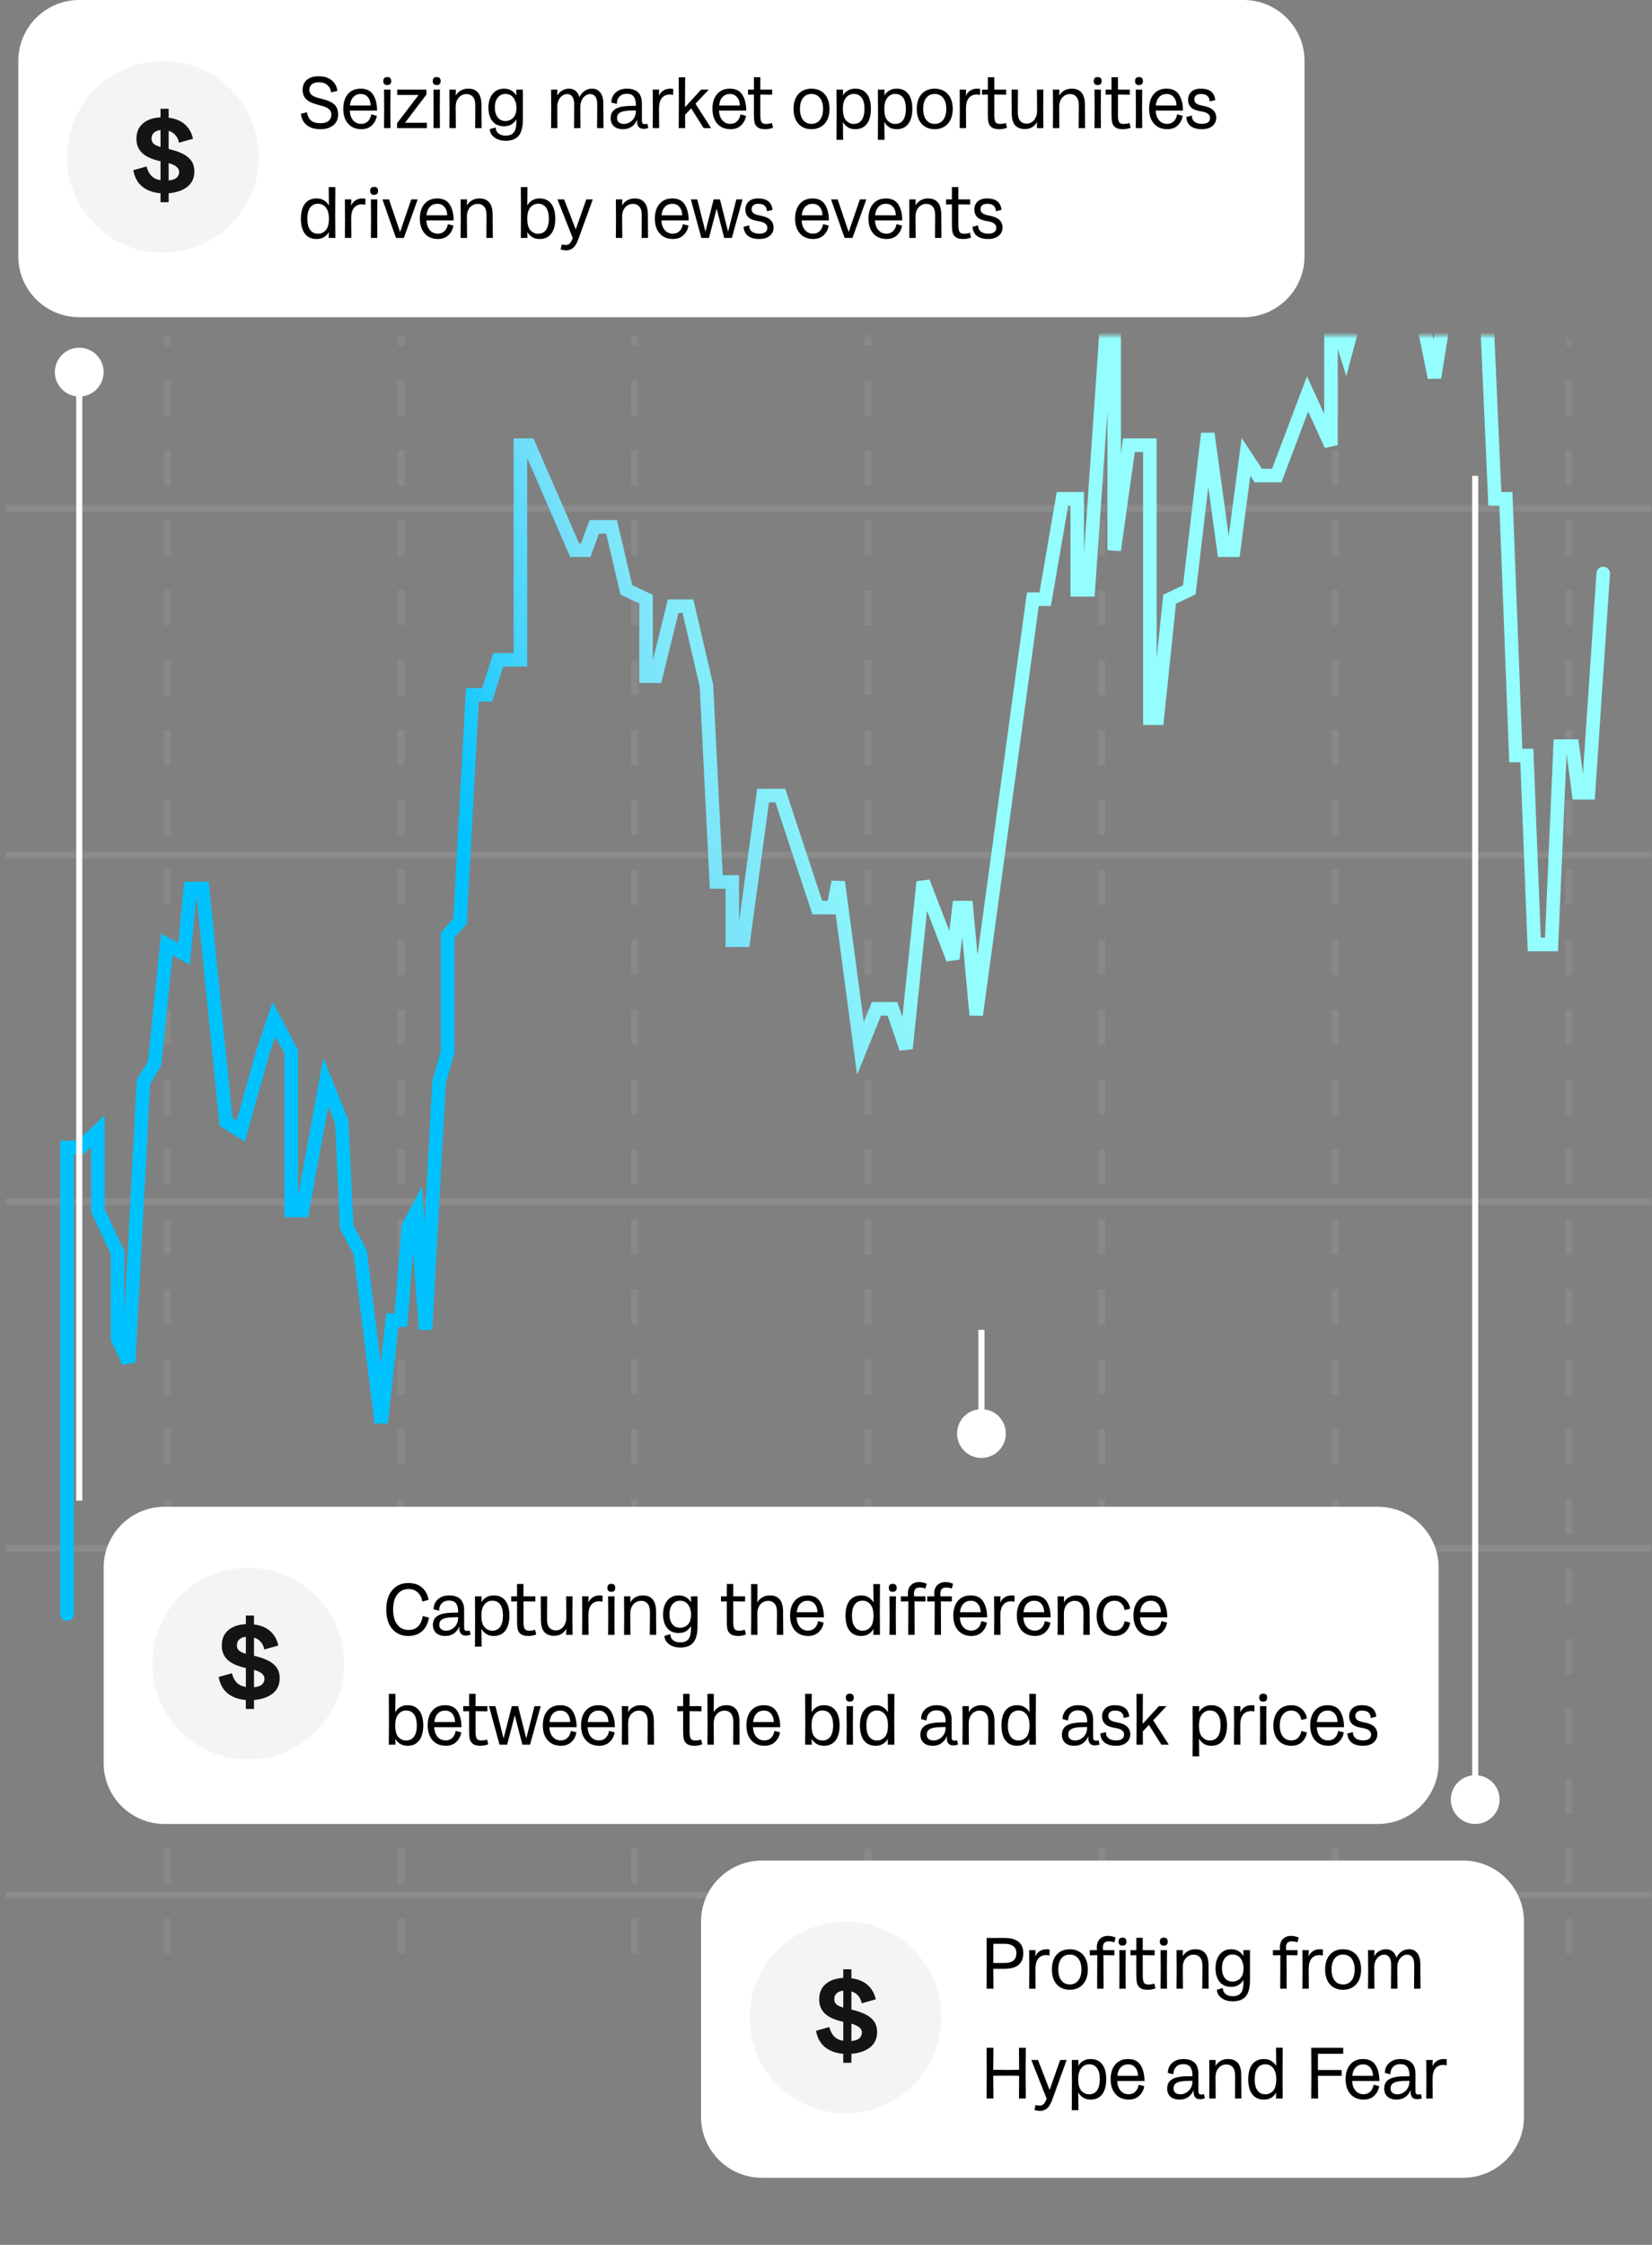 <svg width="271" height="368" viewBox="0 0 271 368" fill="none" xmlns="http://www.w3.org/2000/svg">
<rect x="0" y="0" width="271" height="368" fill="#808080" stroke="none"/>
<mask id="mask0_49_566" style="mask-type:alpha" maskUnits="userSpaceOnUse" x="0" y="55" width="271" height="313">
<path d="M252.181 55H18.819C8.426 55 0 63.954 0 75V348C0 359.046 8.426 368 18.819 368H252.181C262.574 368 271 359.046 271 348V75C271 63.954 262.574 55 252.181 55Z" fill="#141414"/>
</mask>
<g mask="url(#mask0_49_566)">
<path d="M1 83.339H272" stroke="url(#paint0_linear_49_566)" stroke-width="1.102"/>
<path d="M1 140.163H272" stroke="url(#paint1_linear_49_566)" stroke-width="1.102"/>
<path d="M1 253.812H272" stroke="url(#paint2_linear_49_566)" stroke-width="1.102"/>
<path d="M1 196.987H272" stroke="url(#paint3_linear_49_566)" stroke-width="1.102"/>
<path d="M1 310.635H272" stroke="url(#paint4_linear_49_566)" stroke-width="1.102"/>
<path opacity="0.8" d="M27.485 16.546V320.605" stroke="url(#paint5_linear_49_566)" stroke-width="1.173" stroke-dasharray="5.73 5.73"/>
<path opacity="0.8" d="M65.794 16.546V320.605" stroke="url(#paint6_linear_49_566)" stroke-width="1.173" stroke-dasharray="5.73 5.73"/>
<path opacity="0.8" d="M104.102 16.546V320.605" stroke="url(#paint7_linear_49_566)" stroke-width="1.173" stroke-dasharray="5.73 5.73"/>
<path opacity="0.8" d="M142.412 16.546V320.605" stroke="url(#paint8_linear_49_566)" stroke-width="1.173" stroke-dasharray="5.73 5.73"/>
<path opacity="0.8" d="M180.722 16.546V320.605" stroke="url(#paint9_linear_49_566)" stroke-width="1.173" stroke-dasharray="5.73 5.73"/>
<path opacity="0.8" d="M219.029 16.546V320.605" stroke="url(#paint10_linear_49_566)" stroke-width="1.173" stroke-dasharray="5.73 5.73"/>
<path opacity="0.8" d="M257.339 16.546V320.605" stroke="url(#paint11_linear_49_566)" stroke-width="1.173" stroke-dasharray="5.73 5.73"/>
<path d="M263 94.016L260.575 129.966H258.958L257.948 122.317H255.927L254.512 154.826H251.683L250.471 123.847H248.652L247.035 81.777H245.217L242.589 22.497L240.569 44.297H238.144L235.314 61.889L230.06 36.265L227.635 50.033H225.816V46.209H223.796L220.764 57.682L218.339 50.033V72.981L214.5 64.567L209.447 77.953H206.416L204.395 74.893L202.375 90.191H200.758L198.131 71.068L195.099 96.693L191.866 98.223L189.845 117.728H188.633V72.981H185.197L182.772 90.191V50.033H181.762L178.528 96.693H176.71V81.777H174.285L171.455 98.223H169.435L160.139 166.371L158.522 148.778H157.31L156.299 157.192L151.449 144.571L148.62 171.875L146.397 165.373H143.77L141.143 171.875L137.505 144.571L136.697 148.778H134.07L128.007 130.421H125.178L121.945 154.133H120.126V144.571H117.499L115.882 112.373L112.851 99.37H110.426L107.597 110.844H105.98V98.223L102.747 96.693L100.322 86.367H97.492L96.078 90.191H94.259L86.782 72.981H85.367V108.166H81.73L79.911 113.903H77.486L75.465 151.001L73.444 153.296V172.418L72.03 177.39L69.807 217.93L68.392 198.425L66.978 201.102L65.765 216.401H64.35L62.532 233.229L59.096 205.309L56.873 201.102L56.065 183.892L53.438 177.39L49.598 198.425H47.779V172.418L44.95 167.064L43.132 172.418L39.494 185.422L37.069 183.892L33.229 145.647H31.209L30.198 156.355L27.369 154.826L25.348 174.331L23.529 177.39L21.104 223.285L19.285 219.46V205.309L16.052 198.425V185.422L13.223 188.099H11V264.59" stroke="url(#paint12_linear_49_566)" stroke-width="2.223" stroke-linecap="round"/>
</g>
<path d="M242 295V78" stroke="white"/>
<path d="M242 291C239.791 291 238 292.791 238 295C238 297.209 239.791 299 242 299C244.209 299 246 297.209 246 295C246 292.791 244.209 291 242 291Z" fill="white"/>
<path d="M240 305H125C119.477 305 115 309.477 115 315V347C115 352.523 119.477 357 125 357H240C245.523 357 250 352.523 250 347V315C250 309.477 245.523 305 240 305Z" fill="white"/>
<path d="M161.864 321.836L161.84 317.684H164.816C165.8 317.684 166.552 317.892 167.072 318.308C167.6 318.716 167.864 319.336 167.864 320.168C167.864 321.04 167.6 321.688 167.072 322.112C166.552 322.536 165.76 322.748 164.696 322.748H162.944L162.968 326H161.84L161.864 321.836ZM164.816 321.788C166.096 321.788 166.736 321.248 166.736 320.168C166.736 319.672 166.568 319.296 166.232 319.04C165.896 318.776 165.424 318.644 164.816 318.644H162.956L162.944 321.788H164.816ZM168.847 322.964L168.823 319.688H169.879L169.843 320.684H169.867C169.987 320.364 170.207 320.092 170.527 319.868C170.855 319.644 171.251 319.532 171.715 319.532C171.891 319.532 172.047 319.548 172.183 319.58L172.171 320.576C171.979 320.52 171.807 320.492 171.655 320.492C171.079 320.492 170.635 320.684 170.323 321.068C170.011 321.452 169.855 322.02 169.855 322.772V322.952L169.879 326H168.823L168.847 322.964ZM175.491 326.18C174.891 326.18 174.367 326.044 173.919 325.772C173.479 325.5 173.139 325.116 172.899 324.62C172.667 324.116 172.551 323.524 172.551 322.844C172.551 322.172 172.667 321.588 172.899 321.092C173.139 320.588 173.479 320.204 173.919 319.94C174.367 319.668 174.891 319.532 175.491 319.532C176.091 319.532 176.615 319.668 177.063 319.94C177.511 320.204 177.855 320.588 178.095 321.092C178.335 321.588 178.455 322.172 178.455 322.844C178.455 323.524 178.335 324.116 178.095 324.62C177.855 325.116 177.511 325.5 177.063 325.772C176.615 326.044 176.091 326.18 175.491 326.18ZM173.607 322.844C173.607 323.62 173.775 324.224 174.111 324.656C174.447 325.088 174.907 325.304 175.491 325.304C176.083 325.304 176.547 325.088 176.883 324.656C177.227 324.224 177.399 323.62 177.399 322.844C177.399 322.084 177.227 321.488 176.883 321.056C176.547 320.624 176.083 320.408 175.491 320.408C174.907 320.408 174.447 320.624 174.111 321.056C173.775 321.48 173.607 322.076 173.607 322.844ZM180.002 320.504L178.778 320.528V319.688H179.942C179.926 319.536 179.918 319.396 179.918 319.268C179.918 318.66 180.086 318.188 180.422 317.852C180.758 317.516 181.202 317.348 181.754 317.348C182.178 317.348 182.598 317.44 183.014 317.624L182.81 318.392C182.45 318.288 182.138 318.236 181.874 318.236C181.538 318.236 181.294 318.324 181.142 318.5C180.998 318.668 180.926 318.924 180.926 319.268C180.926 319.396 180.934 319.536 180.95 319.688H182.81V320.528L181.01 320.504L181.034 326H179.978L180.002 320.504ZM183.636 322.844L183.612 319.688H184.668L184.644 322.844L184.668 326H183.612L183.636 322.844ZM183.492 318.284C183.492 317.852 183.708 317.636 184.14 317.636C184.572 317.636 184.788 317.852 184.788 318.284C184.788 318.724 184.572 318.944 184.14 318.944C183.708 318.944 183.492 318.724 183.492 318.284ZM188.277 326.18C187.701 326.18 187.277 326.072 187.005 325.856C186.733 325.632 186.565 325.36 186.501 325.04C186.437 324.712 186.405 324.284 186.405 323.756V320.504L185.445 320.528V319.688H186.405V317.66H187.461V319.688H189.405V320.528L187.461 320.504V323.9C187.461 324.404 187.521 324.768 187.641 324.992C187.769 325.208 188.017 325.316 188.385 325.316C188.737 325.316 189.061 325.264 189.357 325.16L189.549 325.94C189.133 326.1 188.709 326.18 188.277 326.18ZM190.409 322.844L190.385 319.688H191.441L191.417 322.844L191.441 326H190.385L190.409 322.844ZM190.265 318.284C190.265 317.852 190.481 317.636 190.913 317.636C191.345 317.636 191.561 317.852 191.561 318.284C191.561 318.724 191.345 318.944 190.913 318.944C190.481 318.944 190.265 318.724 190.265 318.284ZM193.023 322.952L192.999 319.688H194.055L194.031 320.648H194.055C194.223 320.328 194.483 320.064 194.835 319.856C195.195 319.64 195.615 319.532 196.095 319.532C196.807 319.532 197.343 319.752 197.703 320.192C198.071 320.624 198.255 321.3 198.255 322.22V322.952L198.279 326H197.223L197.247 322.952V322.232C197.247 321.624 197.115 321.172 196.851 320.876C196.595 320.572 196.239 320.42 195.783 320.42C195.463 320.42 195.167 320.508 194.895 320.684C194.631 320.852 194.419 321.092 194.259 321.404C194.107 321.716 194.031 322.076 194.031 322.484V322.952L194.055 326H192.999L193.023 322.952ZM202.219 328.076C201.691 328.076 201.231 327.984 200.839 327.8C200.447 327.624 200.147 327.388 199.939 327.092C199.731 326.804 199.627 326.496 199.627 326.168L200.599 325.892C200.599 326.3 200.743 326.624 201.031 326.864C201.319 327.112 201.715 327.236 202.219 327.236C202.707 327.236 203.079 327.132 203.335 326.924C203.591 326.724 203.763 326.456 203.851 326.12C203.939 325.792 203.983 325.384 203.983 324.896V324.584H203.959C203.807 324.872 203.563 325.132 203.227 325.364C202.891 325.588 202.471 325.7 201.967 325.7C201.151 325.7 200.519 325.428 200.071 324.884C199.623 324.332 199.399 323.576 199.399 322.616C199.399 322.048 199.495 321.532 199.687 321.068C199.879 320.596 200.167 320.224 200.551 319.952C200.935 319.672 201.399 319.532 201.943 319.532C202.455 319.532 202.879 319.644 203.215 319.868C203.551 320.092 203.799 320.348 203.959 320.636H203.983L203.971 319.688H205.051V324.632C205.051 325.824 204.823 326.696 204.367 327.248C203.911 327.8 203.195 328.076 202.219 328.076ZM200.455 322.616C200.455 323.296 200.607 323.836 200.911 324.236C201.215 324.636 201.639 324.836 202.183 324.836C202.679 324.836 203.103 324.664 203.455 324.32C203.815 323.976 203.995 323.408 203.995 322.616C203.995 322.264 203.931 321.92 203.803 321.584C203.683 321.24 203.487 320.956 203.215 320.732C202.943 320.508 202.599 320.396 202.183 320.396C201.663 320.396 201.243 320.6 200.923 321.008C200.611 321.408 200.455 321.944 200.455 322.616ZM210.037 320.504L208.813 320.528V319.688H209.977C209.961 319.536 209.953 319.396 209.953 319.268C209.953 318.66 210.121 318.188 210.457 317.852C210.793 317.516 211.237 317.348 211.789 317.348C212.213 317.348 212.633 317.44 213.049 317.624L212.845 318.392C212.485 318.288 212.173 318.236 211.909 318.236C211.573 318.236 211.329 318.324 211.177 318.5C211.033 318.668 210.961 318.924 210.961 319.268C210.961 319.396 210.969 319.536 210.985 319.688H212.845V320.528L211.045 320.504L211.069 326H210.013L210.037 320.504ZM213.671 322.964L213.647 319.688H214.703L214.667 320.684H214.691C214.811 320.364 215.031 320.092 215.351 319.868C215.679 319.644 216.075 319.532 216.539 319.532C216.715 319.532 216.871 319.548 217.007 319.58L216.995 320.576C216.803 320.52 216.631 320.492 216.479 320.492C215.903 320.492 215.459 320.684 215.147 321.068C214.835 321.452 214.679 322.02 214.679 322.772V322.952L214.703 326H213.647L213.671 322.964ZM220.316 326.18C219.716 326.18 219.192 326.044 218.744 325.772C218.304 325.5 217.964 325.116 217.724 324.62C217.492 324.116 217.376 323.524 217.376 322.844C217.376 322.172 217.492 321.588 217.724 321.092C217.964 320.588 218.304 320.204 218.744 319.94C219.192 319.668 219.716 319.532 220.316 319.532C220.916 319.532 221.44 319.668 221.888 319.94C222.336 320.204 222.68 320.588 222.92 321.092C223.16 321.588 223.28 322.172 223.28 322.844C223.28 323.524 223.16 324.116 222.92 324.62C222.68 325.116 222.336 325.5 221.888 325.772C221.44 326.044 220.916 326.18 220.316 326.18ZM218.432 322.844C218.432 323.62 218.6 324.224 218.936 324.656C219.272 325.088 219.732 325.304 220.316 325.304C220.908 325.304 221.372 325.088 221.708 324.656C222.052 324.224 222.224 323.62 222.224 322.844C222.224 322.084 222.052 321.488 221.708 321.056C221.372 320.624 220.908 320.408 220.316 320.408C219.732 320.408 219.272 320.624 218.936 321.056C218.6 321.48 218.432 322.076 218.432 322.844ZM224.441 322.952L224.417 319.688H225.461L225.437 320.648H225.461C225.629 320.328 225.881 320.064 226.217 319.856C226.561 319.64 226.949 319.532 227.381 319.532C227.789 319.532 228.137 319.648 228.425 319.88C228.721 320.104 228.933 320.444 229.061 320.9H229.085C229.285 320.484 229.565 320.152 229.925 319.904C230.285 319.656 230.693 319.532 231.149 319.532C231.717 319.532 232.165 319.744 232.493 320.168C232.829 320.584 232.997 321.212 232.997 322.052V322.952L233.021 326H231.965L231.989 322.952V322.064C231.989 321.512 231.885 321.1 231.677 320.828C231.469 320.556 231.189 320.42 230.837 320.42C230.557 320.42 230.293 320.508 230.045 320.684C229.797 320.852 229.597 321.096 229.445 321.416C229.293 321.728 229.217 322.084 229.217 322.484V322.952L229.241 326H228.185L228.209 322.952V322.064C228.209 321.52 228.105 321.112 227.897 320.84C227.689 320.56 227.413 320.42 227.069 320.42C226.789 320.42 226.521 320.508 226.265 320.684C226.017 320.852 225.817 321.096 225.665 321.416C225.513 321.728 225.437 322.084 225.437 322.484V322.952L225.461 326H224.417L224.441 322.952ZM161.864 339.836L161.84 335.684H162.968L162.932 339.296L165.056 339.32L167.18 339.296L167.156 335.684H168.284L168.248 339.836L168.284 344H167.156L167.18 340.28L165.056 340.256L162.932 340.28L162.968 344H161.84L161.864 339.836ZM170.657 346.04C170.513 346.04 170.349 346.024 170.165 345.992C169.981 345.968 169.825 345.936 169.697 345.896L169.877 345.08C170.157 345.136 170.393 345.164 170.585 345.164C170.841 345.164 171.049 345.076 171.209 344.9C171.377 344.732 171.537 344.44 171.689 344.024L169.181 337.688H170.273L172.169 342.572H172.193L173.909 337.688H174.977L172.613 344.204C172.341 344.948 172.033 345.44 171.689 345.68C171.353 345.92 171.009 346.04 170.657 346.04ZM175.843 341.312L175.819 337.688H176.911L176.887 338.624H176.911C177.055 338.336 177.299 338.084 177.643 337.868C177.987 337.644 178.407 337.532 178.903 337.532C179.727 337.532 180.359 337.816 180.799 338.384C181.247 338.952 181.471 339.768 181.471 340.832C181.471 341.904 181.247 342.732 180.799 343.316C180.359 343.892 179.727 344.18 178.903 344.18C178.407 344.18 177.991 344.068 177.655 343.844C177.319 343.612 177.067 343.344 176.899 343.04H176.875L176.911 345.92H175.819L175.843 341.312ZM176.875 340.856C176.875 341.744 177.051 342.376 177.403 342.752C177.763 343.128 178.179 343.316 178.651 343.316C179.219 343.316 179.655 343.104 179.959 342.68C180.263 342.248 180.415 341.632 180.415 340.832C180.415 340.04 180.263 339.436 179.959 339.02C179.655 338.604 179.219 338.396 178.651 338.396C178.147 338.396 177.723 338.604 177.379 339.02C177.043 339.436 176.875 340.048 176.875 340.856ZM185.148 344.18C184.548 344.18 184.024 344.044 183.576 343.772C183.136 343.5 182.796 343.116 182.556 342.62C182.316 342.116 182.196 341.528 182.196 340.856C182.196 339.832 182.448 339.024 182.952 338.432C183.456 337.832 184.156 337.532 185.052 337.532C186.012 337.532 186.7 337.872 187.116 338.552C187.532 339.232 187.74 340.092 187.74 341.132H183.264C183.304 341.812 183.492 342.344 183.828 342.728C184.164 343.112 184.604 343.304 185.148 343.304C185.588 343.304 185.948 343.168 186.228 342.896C186.516 342.624 186.704 342.24 186.792 341.744L187.704 341.984C187.608 342.6 187.34 343.12 186.9 343.544C186.46 343.968 185.876 344.18 185.148 344.18ZM186.684 340.292C186.676 339.732 186.528 339.28 186.24 338.936C185.952 338.584 185.56 338.408 185.064 338.408C184.576 338.408 184.176 338.568 183.864 338.888C183.552 339.2 183.36 339.668 183.288 340.292H186.684ZM193.507 344.18C192.851 344.18 192.347 344.016 191.995 343.688C191.643 343.352 191.467 342.916 191.467 342.38C191.467 341.908 191.587 341.524 191.827 341.228C192.067 340.932 192.447 340.712 192.967 340.568C193.495 340.424 194.191 340.352 195.055 340.352H195.607V340.184C195.607 339.6 195.491 339.152 195.259 338.84C195.027 338.528 194.643 338.372 194.107 338.372C193.715 338.372 193.395 338.46 193.147 338.636C192.907 338.804 192.735 339.016 192.631 339.272C192.527 339.52 192.479 339.776 192.487 340.04L191.575 339.812C191.575 339.38 191.679 338.992 191.887 338.648C192.095 338.304 192.391 338.032 192.775 337.832C193.159 337.632 193.603 337.532 194.107 337.532C195.763 337.532 196.591 338.34 196.591 339.956V342.752C196.591 342.968 196.627 343.124 196.699 343.22C196.779 343.308 196.919 343.352 197.119 343.352C197.247 343.352 197.371 343.328 197.491 343.28L197.647 343.976C197.375 344.072 197.111 344.12 196.855 344.12C196.527 344.12 196.271 344.024 196.087 343.832C195.903 343.64 195.811 343.364 195.811 343.004C195.811 342.876 195.819 342.756 195.835 342.644H195.811C195.595 343.124 195.295 343.5 194.911 343.772C194.527 344.044 194.059 344.18 193.507 344.18ZM192.511 342.368C192.511 342.656 192.611 342.888 192.811 343.064C193.019 343.232 193.299 343.316 193.651 343.316C193.979 343.316 194.291 343.228 194.587 343.052C194.891 342.876 195.135 342.632 195.319 342.32C195.511 342 195.607 341.636 195.607 341.228V341.108H195.319C194.647 341.108 194.107 341.144 193.699 341.216C193.299 341.288 192.999 341.416 192.799 341.6C192.607 341.784 192.511 342.04 192.511 342.368ZM198.39 340.952L198.366 337.688H199.422L199.398 338.648H199.422C199.59 338.328 199.85 338.064 200.202 337.856C200.562 337.64 200.982 337.532 201.462 337.532C202.174 337.532 202.71 337.752 203.07 338.192C203.438 338.624 203.622 339.3 203.622 340.22V340.952L203.646 344H202.59L202.614 340.952V340.232C202.614 339.624 202.482 339.172 202.218 338.876C201.962 338.572 201.606 338.42 201.15 338.42C200.83 338.42 200.534 338.508 200.262 338.684C199.998 338.852 199.786 339.092 199.626 339.404C199.474 339.716 199.398 340.076 199.398 340.484V340.952L199.422 344H198.366L198.39 340.952ZM207.334 344.18C206.51 344.18 205.874 343.892 205.426 343.316C204.986 342.74 204.766 341.92 204.766 340.856C204.766 339.792 204.986 338.972 205.426 338.396C205.874 337.82 206.51 337.532 207.334 337.532C207.83 337.532 208.246 337.644 208.582 337.868C208.926 338.092 209.178 338.352 209.338 338.648H209.362L209.326 335.672H210.418L210.394 340.376L210.418 344H209.326L209.35 343.064H209.326C209.182 343.352 208.938 343.612 208.594 343.844C208.25 344.068 207.83 344.18 207.334 344.18ZM205.822 340.856C205.822 341.648 205.974 342.256 206.278 342.68C206.582 343.104 207.018 343.316 207.586 343.316C208.058 343.316 208.47 343.132 208.822 342.764C209.182 342.388 209.362 341.744 209.362 340.832C209.362 340.024 209.19 339.416 208.846 339.008C208.51 338.6 208.09 338.396 207.586 338.396C207.018 338.396 206.582 338.608 206.278 339.032C205.974 339.456 205.822 340.064 205.822 340.856ZM215.126 339.836L215.102 335.684H220.346V336.668H216.206L216.194 339.332H220.094V340.292H216.194L216.23 344H215.102L215.126 339.836ZM223.691 344.18C223.091 344.18 222.567 344.044 222.119 343.772C221.679 343.5 221.339 343.116 221.099 342.62C220.859 342.116 220.739 341.528 220.739 340.856C220.739 339.832 220.991 339.024 221.495 338.432C221.999 337.832 222.699 337.532 223.595 337.532C224.555 337.532 225.243 337.872 225.659 338.552C226.075 339.232 226.283 340.092 226.283 341.132H221.807C221.847 341.812 222.035 342.344 222.371 342.728C222.707 343.112 223.147 343.304 223.691 343.304C224.131 343.304 224.491 343.168 224.771 342.896C225.059 342.624 225.247 342.24 225.335 341.744L226.247 341.984C226.151 342.6 225.883 343.12 225.443 343.544C225.003 343.968 224.419 344.18 223.691 344.18ZM225.227 340.292C225.219 339.732 225.071 339.28 224.783 338.936C224.495 338.584 224.103 338.408 223.607 338.408C223.119 338.408 222.719 338.568 222.407 338.888C222.095 339.2 221.903 339.668 221.831 340.292H225.227ZM229.108 344.18C228.452 344.18 227.948 344.016 227.596 343.688C227.244 343.352 227.068 342.916 227.068 342.38C227.068 341.908 227.188 341.524 227.428 341.228C227.668 340.932 228.048 340.712 228.568 340.568C229.096 340.424 229.792 340.352 230.656 340.352H231.208V340.184C231.208 339.6 231.092 339.152 230.86 338.84C230.628 338.528 230.244 338.372 229.708 338.372C229.316 338.372 228.996 338.46 228.748 338.636C228.508 338.804 228.336 339.016 228.232 339.272C228.128 339.52 228.08 339.776 228.088 340.04L227.176 339.812C227.176 339.38 227.28 338.992 227.488 338.648C227.696 338.304 227.992 338.032 228.376 337.832C228.76 337.632 229.204 337.532 229.708 337.532C231.364 337.532 232.192 338.34 232.192 339.956V342.752C232.192 342.968 232.228 343.124 232.3 343.22C232.38 343.308 232.52 343.352 232.72 343.352C232.848 343.352 232.972 343.328 233.092 343.28L233.248 343.976C232.976 344.072 232.712 344.12 232.456 344.12C232.128 344.12 231.872 344.024 231.688 343.832C231.504 343.64 231.412 343.364 231.412 343.004C231.412 342.876 231.42 342.756 231.436 342.644H231.412C231.196 343.124 230.896 343.5 230.512 343.772C230.128 344.044 229.66 344.18 229.108 344.18ZM228.112 342.368C228.112 342.656 228.212 342.888 228.412 343.064C228.62 343.232 228.9 343.316 229.252 343.316C229.58 343.316 229.892 343.228 230.188 343.052C230.492 342.876 230.736 342.632 230.92 342.32C231.112 342 231.208 341.636 231.208 341.228V341.108H230.92C230.248 341.108 229.708 341.144 229.3 341.216C228.9 341.288 228.6 341.416 228.4 341.6C228.208 341.784 228.112 342.04 228.112 342.368ZM233.992 340.964L233.968 337.688H235.024L234.988 338.684H235.012C235.132 338.364 235.352 338.092 235.672 337.868C236 337.644 236.396 337.532 236.86 337.532C237.036 337.532 237.192 337.548 237.328 337.58L237.316 338.576C237.124 338.52 236.952 338.492 236.8 338.492C236.224 338.492 235.78 338.684 235.468 339.068C235.156 339.452 235 340.02 235 340.772V340.952L235.024 344H233.968L233.992 340.964Z" fill="black"/>
<path d="M154.43 330.715C154.43 339.394 147.394 346.43 138.715 346.43C130.036 346.43 123 339.394 123 330.715C123 322.036 130.036 315 138.715 315C147.394 315 154.43 322.036 154.43 330.715Z" fill="#F4F4F4"/>
<path d="M139.668 322.825V324.294C140.787 324.434 141.684 324.81 142.359 325.42C143.033 326.031 143.465 326.807 143.656 327.748L141.347 328.397C141.284 327.952 141.106 327.551 140.813 327.195C140.533 326.839 140.151 326.591 139.668 326.451V329.427C141.156 329.771 142.231 330.235 142.893 330.82C143.554 331.393 143.885 332.15 143.885 333.091C143.885 334.173 143.497 335.019 142.721 335.629C141.945 336.227 140.927 336.577 139.668 336.679V338.148H138.332V336.679C137.098 336.577 136.093 336.208 135.317 335.572C134.554 334.936 134.07 334.045 133.867 332.9L136.042 332.29C136.208 332.939 136.469 333.448 136.825 333.816C137.181 334.185 137.683 334.427 138.332 334.542V331.431C137.009 331.151 136.017 330.712 135.355 330.114C134.707 329.517 134.382 328.734 134.382 327.767C134.382 326.686 134.732 325.846 135.432 325.248C136.131 324.638 137.098 324.301 138.332 324.237V322.825H139.668ZM136.863 327.71C136.863 328.066 136.971 328.346 137.187 328.55C137.404 328.753 137.785 328.938 138.332 329.103V326.317C137.874 326.368 137.512 326.514 137.245 326.756C136.99 326.998 136.863 327.316 136.863 327.71ZM139.668 334.58C140.253 334.529 140.686 334.383 140.966 334.141C141.245 333.886 141.385 333.562 141.385 333.168C141.385 332.862 141.252 332.595 140.985 332.366C140.718 332.124 140.279 331.915 139.668 331.736V334.58Z" fill="#141414"/>
<path d="M13 61V246" stroke="white"/>
<path d="M13 65C15.209 65 17 63.209 17 61C17 58.791 15.209 57 13 57C10.791 57 9 58.791 9 61C9 63.209 10.791 65 13 65Z" fill="white"/>
<path d="M204 0H13C7.477 0 3 4.477 3 10V42C3 47.523 7.477 52 13 52H204C209.523 52 214 47.523 214 42V10C214 4.477 209.523 0 204 0Z" fill="white"/>
<path d="M52.6 21.18C51.624 21.18 50.86 20.956 50.308 20.508C49.764 20.052 49.448 19.432 49.36 18.648L50.344 18.408C50.456 19.008 50.68 19.456 51.016 19.752C51.352 20.048 51.88 20.196 52.6 20.196C53.168 20.196 53.604 20.068 53.908 19.812C54.212 19.548 54.364 19.208 54.364 18.792C54.364 18.392 54.212 18.076 53.908 17.844C53.604 17.604 53.092 17.4 52.372 17.232C51.396 17 50.696 16.692 50.272 16.308C49.856 15.924 49.648 15.408 49.648 14.76C49.648 14.04 49.876 13.484 50.332 13.092C50.796 12.7 51.432 12.504 52.24 12.504C53.16 12.504 53.884 12.724 54.412 13.164C54.948 13.596 55.26 14.176 55.348 14.904L54.316 15.144C54.268 14.656 54.068 14.26 53.716 13.956C53.372 13.644 52.896 13.488 52.288 13.488C51.816 13.488 51.44 13.596 51.16 13.812C50.888 14.028 50.752 14.332 50.752 14.724C50.752 14.988 50.82 15.208 50.956 15.384C51.092 15.56 51.3 15.712 51.58 15.84C51.868 15.96 52.264 16.08 52.768 16.2C53.432 16.36 53.956 16.548 54.34 16.764C54.732 16.98 55.016 17.248 55.192 17.568C55.376 17.888 55.468 18.288 55.468 18.768C55.468 19.528 55.2 20.12 54.664 20.544C54.136 20.968 53.448 21.18 52.6 21.18ZM59.261 21.18C58.661 21.18 58.137 21.044 57.689 20.772C57.249 20.5 56.909 20.116 56.669 19.62C56.429 19.116 56.309 18.528 56.309 17.856C56.309 16.832 56.561 16.024 57.065 15.432C57.569 14.832 58.269 14.532 59.165 14.532C60.125 14.532 60.813 14.872 61.229 15.552C61.645 16.232 61.853 17.092 61.853 18.132H57.377C57.417 18.812 57.605 19.344 57.941 19.728C58.277 20.112 58.717 20.304 59.261 20.304C59.701 20.304 60.061 20.168 60.341 19.896C60.629 19.624 60.817 19.24 60.905 18.744L61.817 18.984C61.721 19.6 61.453 20.12 61.013 20.544C60.573 20.968 59.989 21.18 59.261 21.18ZM60.797 17.292C60.789 16.732 60.641 16.28 60.353 15.936C60.065 15.584 59.673 15.408 59.177 15.408C58.689 15.408 58.289 15.568 57.977 15.888C57.665 16.2 57.473 16.668 57.401 17.292H60.797ZM63.023 17.844L62.999 14.688H64.055L64.031 17.844L64.055 21H62.999L63.023 17.844ZM62.879 13.284C62.879 12.852 63.095 12.636 63.527 12.636C63.959 12.636 64.175 12.852 64.175 13.284C64.175 13.724 63.959 13.944 63.527 13.944C63.095 13.944 62.879 13.724 62.879 13.284ZM65.132 20.208L68.672 15.564H65.168V14.688H69.956V15.492L66.44 20.124H70.028V21H65.132V20.208ZM71.132 17.844L71.108 14.688H72.164L72.14 17.844L72.164 21H71.108L71.132 17.844ZM70.988 13.284C70.988 12.852 71.204 12.636 71.636 12.636C72.068 12.636 72.284 12.852 72.284 13.284C72.284 13.724 72.068 13.944 71.636 13.944C71.204 13.944 70.988 13.724 70.988 13.284ZM73.746 17.952L73.722 14.688H74.778L74.754 15.648H74.778C74.945 15.328 75.206 15.064 75.558 14.856C75.918 14.64 76.338 14.532 76.817 14.532C77.529 14.532 78.066 14.752 78.425 15.192C78.793 15.624 78.978 16.3 78.978 17.22V17.952L79.001 21H77.945L77.969 17.952V17.232C77.969 16.624 77.838 16.172 77.573 15.876C77.317 15.572 76.962 15.42 76.505 15.42C76.186 15.42 75.889 15.508 75.618 15.684C75.353 15.852 75.141 16.092 74.981 16.404C74.829 16.716 74.754 17.076 74.754 17.484V17.952L74.778 21H73.722L73.746 17.952ZM82.942 23.076C82.414 23.076 81.954 22.984 81.562 22.8C81.17 22.624 80.87 22.388 80.662 22.092C80.454 21.804 80.35 21.496 80.35 21.168L81.322 20.892C81.322 21.3 81.466 21.624 81.754 21.864C82.042 22.112 82.438 22.236 82.942 22.236C83.43 22.236 83.802 22.132 84.058 21.924C84.314 21.724 84.486 21.456 84.574 21.12C84.662 20.792 84.706 20.384 84.706 19.896V19.584H84.682C84.53 19.872 84.286 20.132 83.95 20.364C83.614 20.588 83.194 20.7 82.69 20.7C81.874 20.7 81.242 20.428 80.794 19.884C80.346 19.332 80.122 18.576 80.122 17.616C80.122 17.048 80.218 16.532 80.41 16.068C80.602 15.596 80.89 15.224 81.274 14.952C81.658 14.672 82.122 14.532 82.666 14.532C83.178 14.532 83.602 14.644 83.938 14.868C84.274 15.092 84.522 15.348 84.682 15.636H84.706L84.694 14.688H85.774V19.632C85.774 20.824 85.546 21.696 85.09 22.248C84.634 22.8 83.918 23.076 82.942 23.076ZM81.178 17.616C81.178 18.296 81.33 18.836 81.634 19.236C81.938 19.636 82.362 19.836 82.906 19.836C83.402 19.836 83.826 19.664 84.178 19.32C84.538 18.976 84.718 18.408 84.718 17.616C84.718 17.264 84.654 16.92 84.526 16.584C84.406 16.24 84.21 15.956 83.938 15.732C83.666 15.508 83.322 15.396 82.906 15.396C82.386 15.396 81.966 15.6 81.646 16.008C81.334 16.408 81.178 16.944 81.178 17.616ZM90.421 17.952L90.397 14.688H91.441L91.417 15.648H91.441C91.609 15.328 91.861 15.064 92.197 14.856C92.541 14.64 92.929 14.532 93.361 14.532C93.769 14.532 94.117 14.648 94.405 14.88C94.701 15.104 94.913 15.444 95.041 15.9H95.065C95.265 15.484 95.545 15.152 95.905 14.904C96.265 14.656 96.673 14.532 97.129 14.532C97.697 14.532 98.145 14.744 98.473 15.168C98.809 15.584 98.977 16.212 98.977 17.052V17.952L99.001 21H97.945L97.969 17.952V17.064C97.969 16.512 97.865 16.1 97.657 15.828C97.449 15.556 97.169 15.42 96.817 15.42C96.537 15.42 96.273 15.508 96.025 15.684C95.777 15.852 95.577 16.096 95.425 16.416C95.273 16.728 95.197 17.084 95.197 17.484V17.952L95.221 21H94.165L94.189 17.952V17.064C94.189 16.52 94.085 16.112 93.877 15.84C93.669 15.56 93.393 15.42 93.049 15.42C92.769 15.42 92.501 15.508 92.245 15.684C91.997 15.852 91.797 16.096 91.645 16.416C91.493 16.728 91.417 17.084 91.417 17.484V17.952L91.441 21H90.397L90.421 17.952ZM102.214 21.18C101.558 21.18 101.054 21.016 100.702 20.688C100.35 20.352 100.174 19.916 100.174 19.38C100.174 18.908 100.294 18.524 100.534 18.228C100.774 17.932 101.154 17.712 101.674 17.568C102.202 17.424 102.898 17.352 103.762 17.352H104.314V17.184C104.314 16.6 104.198 16.152 103.966 15.84C103.734 15.528 103.35 15.372 102.814 15.372C102.422 15.372 102.102 15.46 101.854 15.636C101.614 15.804 101.442 16.016 101.338 16.272C101.234 16.52 101.186 16.776 101.194 17.04L100.282 16.812C100.282 16.38 100.386 15.992 100.594 15.648C100.802 15.304 101.098 15.032 101.482 14.832C101.866 14.632 102.31 14.532 102.814 14.532C104.47 14.532 105.298 15.34 105.298 16.956V19.752C105.298 19.968 105.334 20.124 105.406 20.22C105.486 20.308 105.626 20.352 105.826 20.352C105.954 20.352 106.078 20.328 106.198 20.28L106.354 20.976C106.082 21.072 105.818 21.12 105.562 21.12C105.234 21.12 104.978 21.024 104.794 20.832C104.61 20.64 104.518 20.364 104.518 20.004C104.518 19.876 104.526 19.756 104.542 19.644H104.518C104.302 20.124 104.002 20.5 103.618 20.772C103.234 21.044 102.766 21.18 102.214 21.18ZM101.218 19.368C101.218 19.656 101.318 19.888 101.518 20.064C101.726 20.232 102.006 20.316 102.358 20.316C102.686 20.316 102.998 20.228 103.294 20.052C103.598 19.876 103.842 19.632 104.026 19.32C104.218 19 104.314 18.636 104.314 18.228V18.108H104.026C103.354 18.108 102.814 18.144 102.406 18.216C102.006 18.288 101.706 18.416 101.506 18.6C101.314 18.784 101.218 19.04 101.218 19.368ZM107.097 17.964L107.073 14.688H108.129L108.093 15.684H108.117C108.237 15.364 108.457 15.092 108.777 14.868C109.105 14.644 109.501 14.532 109.965 14.532C110.141 14.532 110.297 14.548 110.433 14.58L110.421 15.576C110.229 15.52 110.057 15.492 109.905 15.492C109.329 15.492 108.885 15.684 108.573 16.068C108.261 16.452 108.105 17.02 108.105 17.772V17.952L108.129 21H107.073L107.097 17.964ZM111.363 16.776L111.339 12.672H112.395L112.371 16.776V17.58L115.011 14.688H116.271L114.087 17.004L116.643 21H115.431L113.379 17.76L112.383 18.828L112.395 21H111.339L111.363 16.776ZM119.824 21.18C119.224 21.18 118.7 21.044 118.252 20.772C117.812 20.5 117.472 20.116 117.232 19.62C116.992 19.116 116.872 18.528 116.872 17.856C116.872 16.832 117.124 16.024 117.628 15.432C118.132 14.832 118.832 14.532 119.728 14.532C120.688 14.532 121.376 14.872 121.792 15.552C122.208 16.232 122.416 17.092 122.416 18.132H117.94C117.98 18.812 118.168 19.344 118.504 19.728C118.84 20.112 119.28 20.304 119.824 20.304C120.264 20.304 120.624 20.168 120.904 19.896C121.192 19.624 121.38 19.24 121.468 18.744L122.38 18.984C122.284 19.6 122.016 20.12 121.576 20.544C121.136 20.968 120.552 21.18 119.824 21.18ZM121.36 17.292C121.352 16.732 121.204 16.28 120.916 15.936C120.628 15.584 120.236 15.408 119.74 15.408C119.252 15.408 118.852 15.568 118.54 15.888C118.228 16.2 118.036 16.668 117.964 17.292H121.36ZM125.543 21.18C124.967 21.18 124.543 21.072 124.271 20.856C123.999 20.632 123.831 20.36 123.767 20.04C123.703 19.712 123.671 19.284 123.671 18.756V15.504L122.711 15.528V14.688H123.671V12.66H124.727V14.688H126.671V15.528L124.727 15.504V18.9C124.727 19.404 124.787 19.768 124.907 19.992C125.035 20.208 125.283 20.316 125.651 20.316C126.003 20.316 126.327 20.264 126.623 20.16L126.815 20.94C126.399 21.1 125.975 21.18 125.543 21.18ZM133.113 21.18C132.513 21.18 131.989 21.044 131.541 20.772C131.101 20.5 130.761 20.116 130.521 19.62C130.289 19.116 130.173 18.524 130.173 17.844C130.173 17.172 130.289 16.588 130.521 16.092C130.761 15.588 131.101 15.204 131.541 14.94C131.989 14.668 132.513 14.532 133.113 14.532C133.713 14.532 134.237 14.668 134.685 14.94C135.133 15.204 135.477 15.588 135.717 16.092C135.957 16.588 136.077 17.172 136.077 17.844C136.077 18.524 135.957 19.116 135.717 19.62C135.477 20.116 135.133 20.5 134.685 20.772C134.237 21.044 133.713 21.18 133.113 21.18ZM131.229 17.844C131.229 18.62 131.397 19.224 131.733 19.656C132.069 20.088 132.529 20.304 133.113 20.304C133.705 20.304 134.169 20.088 134.505 19.656C134.849 19.224 135.021 18.62 135.021 17.844C135.021 17.084 134.849 16.488 134.505 16.056C134.169 15.624 133.705 15.408 133.113 15.408C132.529 15.408 132.069 15.624 131.733 16.056C131.397 16.48 131.229 17.076 131.229 17.844ZM137.238 18.312L137.214 14.688H138.306L138.282 15.624H138.306C138.45 15.336 138.694 15.084 139.038 14.868C139.382 14.644 139.802 14.532 140.298 14.532C141.122 14.532 141.754 14.816 142.194 15.384C142.642 15.952 142.866 16.768 142.866 17.832C142.866 18.904 142.642 19.732 142.194 20.316C141.754 20.892 141.122 21.18 140.298 21.18C139.802 21.18 139.386 21.068 139.05 20.844C138.714 20.612 138.462 20.344 138.294 20.04H138.27L138.306 22.92H137.214L137.238 18.312ZM138.27 17.856C138.27 18.744 138.446 19.376 138.798 19.752C139.158 20.128 139.574 20.316 140.046 20.316C140.614 20.316 141.05 20.104 141.354 19.68C141.658 19.248 141.81 18.632 141.81 17.832C141.81 17.04 141.658 16.436 141.354 16.02C141.05 15.604 140.614 15.396 140.046 15.396C139.542 15.396 139.118 15.604 138.774 16.02C138.438 16.436 138.27 17.048 138.27 17.856ZM144.034 18.312L144.01 14.688H145.102L145.078 15.624H145.102C145.246 15.336 145.49 15.084 145.834 14.868C146.178 14.644 146.598 14.532 147.094 14.532C147.918 14.532 148.55 14.816 148.99 15.384C149.438 15.952 149.662 16.768 149.662 17.832C149.662 18.904 149.438 19.732 148.99 20.316C148.55 20.892 147.918 21.18 147.094 21.18C146.598 21.18 146.182 21.068 145.846 20.844C145.51 20.612 145.258 20.344 145.09 20.04H145.066L145.102 22.92H144.01L144.034 18.312ZM145.066 17.856C145.066 18.744 145.242 19.376 145.594 19.752C145.954 20.128 146.37 20.316 146.842 20.316C147.41 20.316 147.846 20.104 148.15 19.68C148.454 19.248 148.606 18.632 148.606 17.832C148.606 17.04 148.454 16.436 148.15 16.02C147.846 15.604 147.41 15.396 146.842 15.396C146.338 15.396 145.914 15.604 145.57 16.02C145.234 16.436 145.066 17.048 145.066 17.856ZM153.327 21.18C152.727 21.18 152.203 21.044 151.755 20.772C151.315 20.5 150.975 20.116 150.735 19.62C150.503 19.116 150.387 18.524 150.387 17.844C150.387 17.172 150.503 16.588 150.735 16.092C150.975 15.588 151.315 15.204 151.755 14.94C152.203 14.668 152.727 14.532 153.327 14.532C153.927 14.532 154.451 14.668 154.899 14.94C155.347 15.204 155.691 15.588 155.931 16.092C156.171 16.588 156.291 17.172 156.291 17.844C156.291 18.524 156.171 19.116 155.931 19.62C155.691 20.116 155.347 20.5 154.899 20.772C154.451 21.044 153.927 21.18 153.327 21.18ZM151.443 17.844C151.443 18.62 151.611 19.224 151.947 19.656C152.283 20.088 152.743 20.304 153.327 20.304C153.919 20.304 154.383 20.088 154.719 19.656C155.063 19.224 155.235 18.62 155.235 17.844C155.235 17.084 155.063 16.488 154.719 16.056C154.383 15.624 153.919 15.408 153.327 15.408C152.743 15.408 152.283 15.624 151.947 16.056C151.611 16.48 151.443 17.076 151.443 17.844ZM157.452 17.964L157.428 14.688H158.484L158.448 15.684H158.472C158.592 15.364 158.812 15.092 159.132 14.868C159.46 14.644 159.856 14.532 160.32 14.532C160.496 14.532 160.652 14.548 160.788 14.58L160.776 15.576C160.584 15.52 160.412 15.492 160.26 15.492C159.684 15.492 159.24 15.684 158.928 16.068C158.616 16.452 158.46 17.02 158.46 17.772V17.952L158.484 21H157.428L157.452 17.964ZM163.922 21.18C163.346 21.18 162.922 21.072 162.65 20.856C162.378 20.632 162.21 20.36 162.146 20.04C162.082 19.712 162.05 19.284 162.05 18.756V15.504L161.09 15.528V14.688H162.05V12.66H163.106V14.688H165.05V15.528L163.106 15.504V18.9C163.106 19.404 163.166 19.768 163.286 19.992C163.414 20.208 163.662 20.316 164.03 20.316C164.382 20.316 164.706 20.264 165.002 20.16L165.194 20.94C164.778 21.1 164.354 21.18 163.922 21.18ZM171.132 17.736L171.156 21H170.1L170.124 20.04H170.1C169.932 20.36 169.672 20.628 169.32 20.844C168.976 21.052 168.576 21.156 168.12 21.156C167.408 21.156 166.868 20.94 166.5 20.508C166.14 20.068 165.96 19.388 165.96 18.468V17.736L165.936 14.688H166.992L166.968 17.736V18.456C166.968 19.064 167.096 19.52 167.352 19.824C167.616 20.12 167.976 20.268 168.432 20.268C168.736 20.268 169.016 20.184 169.272 20.016C169.528 19.84 169.732 19.596 169.884 19.284C170.044 18.964 170.124 18.604 170.124 18.204V17.736L170.1 14.688H171.156L171.132 17.736ZM172.745 17.952L172.721 14.688H173.777L173.753 15.648H173.777C173.945 15.328 174.205 15.064 174.557 14.856C174.917 14.64 175.337 14.532 175.817 14.532C176.529 14.532 177.065 14.752 177.425 15.192C177.793 15.624 177.977 16.3 177.977 17.22V17.952L178.001 21H176.945L176.969 17.952V17.232C176.969 16.624 176.837 16.172 176.573 15.876C176.317 15.572 175.961 15.42 175.505 15.42C175.185 15.42 174.889 15.508 174.617 15.684C174.353 15.852 174.141 16.092 173.981 16.404C173.829 16.716 173.753 17.076 173.753 17.484V17.952L173.777 21H172.721L172.745 17.952ZM179.566 17.844L179.542 14.688H180.598L180.574 17.844L180.598 21H179.542L179.566 17.844ZM179.422 13.284C179.422 12.852 179.638 12.636 180.07 12.636C180.502 12.636 180.718 12.852 180.718 13.284C180.718 13.724 180.502 13.944 180.07 13.944C179.638 13.944 179.422 13.724 179.422 13.284ZM184.207 21.18C183.631 21.18 183.207 21.072 182.935 20.856C182.663 20.632 182.495 20.36 182.431 20.04C182.367 19.712 182.335 19.284 182.335 18.756V15.504L181.375 15.528V14.688H182.335V12.66H183.391V14.688H185.335V15.528L183.391 15.504V18.9C183.391 19.404 183.451 19.768 183.571 19.992C183.699 20.208 183.947 20.316 184.315 20.316C184.667 20.316 184.991 20.264 185.287 20.16L185.479 20.94C185.063 21.1 184.639 21.18 184.207 21.18ZM186.339 17.844L186.315 14.688H187.371L187.347 17.844L187.371 21H186.315L186.339 17.844ZM186.195 13.284C186.195 12.852 186.411 12.636 186.843 12.636C187.275 12.636 187.491 12.852 187.491 13.284C187.491 13.724 187.275 13.944 186.843 13.944C186.411 13.944 186.195 13.724 186.195 13.284ZM191.46 21.18C190.86 21.18 190.336 21.044 189.888 20.772C189.448 20.5 189.108 20.116 188.868 19.62C188.628 19.116 188.508 18.528 188.508 17.856C188.508 16.832 188.76 16.024 189.264 15.432C189.768 14.832 190.468 14.532 191.364 14.532C192.324 14.532 193.012 14.872 193.428 15.552C193.844 16.232 194.052 17.092 194.052 18.132H189.576C189.616 18.812 189.804 19.344 190.14 19.728C190.476 20.112 190.916 20.304 191.46 20.304C191.9 20.304 192.26 20.168 192.54 19.896C192.828 19.624 193.016 19.24 193.104 18.744L194.016 18.984C193.92 19.6 193.652 20.12 193.212 20.544C192.772 20.968 192.188 21.18 191.46 21.18ZM192.996 17.292C192.988 16.732 192.84 16.28 192.552 15.936C192.264 15.584 191.872 15.408 191.376 15.408C190.888 15.408 190.488 15.568 190.176 15.888C189.864 16.2 189.672 16.668 189.6 17.292H192.996ZM197.154 21.18C196.394 21.18 195.79 21.016 195.342 20.688C194.902 20.352 194.654 19.848 194.598 19.176L195.522 18.948C195.506 19.356 195.642 19.684 195.93 19.932C196.218 20.18 196.638 20.304 197.19 20.304C197.606 20.304 197.926 20.224 198.15 20.064C198.382 19.904 198.498 19.66 198.498 19.332C198.498 19.044 198.382 18.816 198.15 18.648C197.926 18.472 197.57 18.344 197.082 18.264C196.274 18.144 195.706 17.924 195.378 17.604C195.058 17.276 194.898 16.864 194.898 16.368C194.898 15.824 195.074 15.384 195.426 15.048C195.786 14.704 196.298 14.532 196.962 14.532C197.714 14.532 198.282 14.688 198.666 15C199.058 15.304 199.286 15.772 199.35 16.404L198.438 16.632C198.414 16.216 198.282 15.908 198.042 15.708C197.81 15.508 197.466 15.408 197.01 15.408C196.658 15.408 196.386 15.488 196.194 15.648C196.01 15.8 195.918 16.012 195.918 16.284C195.918 16.564 196.022 16.788 196.23 16.956C196.438 17.116 196.802 17.244 197.322 17.34C198.09 17.476 198.646 17.708 198.99 18.036C199.342 18.364 199.518 18.784 199.518 19.296C199.518 19.848 199.31 20.3 198.894 20.652C198.478 21.004 197.898 21.18 197.154 21.18ZM51.928 39.18C51.104 39.18 50.468 38.892 50.02 38.316C49.58 37.74 49.36 36.92 49.36 35.856C49.36 34.792 49.58 33.972 50.02 33.396C50.468 32.82 51.104 32.532 51.928 32.532C52.424 32.532 52.84 32.644 53.176 32.868C53.52 33.092 53.772 33.352 53.932 33.648H53.956L53.92 30.672H55.012L54.988 35.376L55.012 39H53.92L53.944 38.064H53.92C53.776 38.352 53.532 38.612 53.188 38.844C52.844 39.068 52.424 39.18 51.928 39.18ZM50.416 35.856C50.416 36.648 50.568 37.256 50.872 37.68C51.176 38.104 51.612 38.316 52.18 38.316C52.652 38.316 53.064 38.132 53.416 37.764C53.776 37.388 53.956 36.744 53.956 35.832C53.956 35.024 53.784 34.416 53.44 34.008C53.104 33.6 52.684 33.396 52.18 33.396C51.612 33.396 51.176 33.608 50.872 34.032C50.568 34.456 50.416 35.064 50.416 35.856ZM56.601 35.964L56.577 32.688H57.633L57.597 33.684H57.621C57.741 33.364 57.961 33.092 58.281 32.868C58.609 32.644 59.005 32.532 59.469 32.532C59.645 32.532 59.801 32.548 59.937 32.58L59.925 33.576C59.733 33.52 59.561 33.492 59.409 33.492C58.833 33.492 58.389 33.684 58.077 34.068C57.765 34.452 57.609 35.02 57.609 35.772V35.952L57.633 39H56.577L56.601 35.964ZM60.867 35.844L60.843 32.688H61.899L61.875 35.844L61.899 39H60.843L60.867 35.844ZM60.723 31.284C60.723 30.852 60.939 30.636 61.371 30.636C61.803 30.636 62.019 30.852 62.019 31.284C62.019 31.724 61.803 31.944 61.371 31.944C60.939 31.944 60.723 31.724 60.723 31.284ZM66.252 39H64.956L62.736 32.688H63.816L65.616 38.004H65.64L67.464 32.688H68.52L66.252 39ZM71.824 39.18C71.224 39.18 70.7 39.044 70.252 38.772C69.812 38.5 69.472 38.116 69.232 37.62C68.992 37.116 68.872 36.528 68.872 35.856C68.872 34.832 69.124 34.024 69.628 33.432C70.132 32.832 70.832 32.532 71.728 32.532C72.688 32.532 73.376 32.872 73.792 33.552C74.208 34.232 74.416 35.092 74.416 36.132H69.94C69.98 36.812 70.168 37.344 70.504 37.728C70.84 38.112 71.28 38.304 71.824 38.304C72.264 38.304 72.624 38.168 72.904 37.896C73.192 37.624 73.38 37.24 73.468 36.744L74.38 36.984C74.284 37.6 74.016 38.12 73.576 38.544C73.136 38.968 72.552 39.18 71.824 39.18ZM73.36 35.292C73.352 34.732 73.204 34.28 72.916 33.936C72.628 33.584 72.236 33.408 71.74 33.408C71.252 33.408 70.852 33.568 70.54 33.888C70.228 34.2 70.036 34.668 69.964 35.292H73.36ZM75.585 35.952L75.561 32.688H76.617L76.593 33.648H76.617C76.785 33.328 77.045 33.064 77.397 32.856C77.757 32.64 78.177 32.532 78.657 32.532C79.369 32.532 79.905 32.752 80.265 33.192C80.633 33.624 80.817 34.3 80.817 35.22V35.952L80.841 39H79.785L79.809 35.952V35.232C79.809 34.624 79.677 34.172 79.413 33.876C79.157 33.572 78.801 33.42 78.345 33.42C78.025 33.42 77.729 33.508 77.457 33.684C77.193 33.852 76.981 34.092 76.821 34.404C76.669 34.716 76.593 35.076 76.593 35.484V35.952L76.617 39H75.561L75.585 35.952ZM88.524 39.18C88.028 39.18 87.608 39.068 87.264 38.844C86.92 38.612 86.676 38.352 86.532 38.064H86.508L86.532 39H85.44L85.464 35.376L85.44 30.672H86.532L86.496 33.648H86.52C86.68 33.352 86.928 33.092 87.264 32.868C87.608 32.644 88.028 32.532 88.524 32.532C89.348 32.532 89.98 32.82 90.42 33.396C90.868 33.972 91.092 34.792 91.092 35.856C91.092 36.92 90.868 37.74 90.42 38.316C89.98 38.892 89.348 39.18 88.524 39.18ZM86.496 35.832C86.496 36.744 86.672 37.388 87.024 37.764C87.384 38.132 87.8 38.316 88.272 38.316C88.84 38.316 89.276 38.104 89.58 37.68C89.884 37.256 90.036 36.648 90.036 35.856C90.036 35.064 89.884 34.456 89.58 34.032C89.276 33.608 88.84 33.396 88.272 33.396C87.768 33.396 87.344 33.6 87 34.008C86.664 34.416 86.496 35.024 86.496 35.832ZM92.923 41.04C92.779 41.04 92.615 41.024 92.431 40.992C92.247 40.968 92.091 40.936 91.963 40.896L92.143 40.08C92.423 40.136 92.659 40.164 92.851 40.164C93.107 40.164 93.315 40.076 93.475 39.9C93.643 39.732 93.803 39.44 93.955 39.024L91.447 32.688H92.539L94.435 37.572H94.459L96.175 32.688H97.243L94.879 39.204C94.607 39.948 94.299 40.44 93.955 40.68C93.619 40.92 93.275 41.04 92.923 41.04ZM101.05 35.952L101.026 32.688H102.082L102.058 33.648H102.082C102.25 33.328 102.51 33.064 102.862 32.856C103.222 32.64 103.642 32.532 104.122 32.532C104.834 32.532 105.37 32.752 105.73 33.192C106.098 33.624 106.282 34.3 106.282 35.22V35.952L106.306 39H105.25L105.274 35.952V35.232C105.274 34.624 105.142 34.172 104.878 33.876C104.622 33.572 104.266 33.42 103.81 33.42C103.49 33.42 103.194 33.508 102.922 33.684C102.658 33.852 102.446 34.092 102.286 34.404C102.134 34.716 102.058 35.076 102.058 35.484V35.952L102.082 39H101.026L101.05 35.952ZM110.378 39.18C109.778 39.18 109.254 39.044 108.806 38.772C108.366 38.5 108.026 38.116 107.786 37.62C107.546 37.116 107.426 36.528 107.426 35.856C107.426 34.832 107.678 34.024 108.182 33.432C108.686 32.832 109.386 32.532 110.282 32.532C111.242 32.532 111.93 32.872 112.346 33.552C112.762 34.232 112.97 35.092 112.97 36.132H108.494C108.534 36.812 108.722 37.344 109.058 37.728C109.394 38.112 109.834 38.304 110.378 38.304C110.818 38.304 111.178 38.168 111.458 37.896C111.746 37.624 111.934 37.24 112.022 36.744L112.934 36.984C112.838 37.6 112.57 38.12 112.13 38.544C111.69 38.968 111.106 39.18 110.378 39.18ZM111.914 35.292C111.906 34.732 111.758 34.28 111.47 33.936C111.182 33.584 110.79 33.408 110.294 33.408C109.806 33.408 109.406 33.568 109.094 33.888C108.782 34.2 108.59 34.668 108.518 35.292H111.914ZM113.326 32.688H114.382L115.714 37.956H115.726L117.07 32.688H118.102L119.434 37.956H119.446L120.79 32.688H121.81L120.058 39H118.798L117.574 34.236H117.55L116.302 39H115.054L113.326 32.688ZM124.533 39.18C123.773 39.18 123.169 39.016 122.721 38.688C122.281 38.352 122.033 37.848 121.977 37.176L122.901 36.948C122.885 37.356 123.021 37.684 123.309 37.932C123.597 38.18 124.017 38.304 124.569 38.304C124.985 38.304 125.305 38.224 125.529 38.064C125.761 37.904 125.877 37.66 125.877 37.332C125.877 37.044 125.761 36.816 125.529 36.648C125.305 36.472 124.949 36.344 124.461 36.264C123.653 36.144 123.085 35.924 122.757 35.604C122.437 35.276 122.277 34.864 122.277 34.368C122.277 33.824 122.453 33.384 122.805 33.048C123.165 32.704 123.677 32.532 124.341 32.532C125.093 32.532 125.661 32.688 126.045 33C126.437 33.304 126.665 33.772 126.729 34.404L125.817 34.632C125.793 34.216 125.661 33.908 125.421 33.708C125.189 33.508 124.845 33.408 124.389 33.408C124.037 33.408 123.765 33.488 123.573 33.648C123.389 33.8 123.297 34.012 123.297 34.284C123.297 34.564 123.401 34.788 123.609 34.956C123.817 35.116 124.181 35.244 124.701 35.34C125.469 35.476 126.025 35.708 126.369 36.036C126.721 36.364 126.897 36.784 126.897 37.296C126.897 37.848 126.689 38.3 126.273 38.652C125.857 39.004 125.277 39.18 124.533 39.18ZM133.382 39.18C132.782 39.18 132.258 39.044 131.81 38.772C131.37 38.5 131.03 38.116 130.79 37.62C130.55 37.116 130.43 36.528 130.43 35.856C130.43 34.832 130.682 34.024 131.186 33.432C131.69 32.832 132.39 32.532 133.286 32.532C134.246 32.532 134.934 32.872 135.35 33.552C135.766 34.232 135.974 35.092 135.974 36.132H131.498C131.538 36.812 131.726 37.344 132.062 37.728C132.398 38.112 132.838 38.304 133.382 38.304C133.822 38.304 134.182 38.168 134.462 37.896C134.75 37.624 134.938 37.24 135.026 36.744L135.938 36.984C135.842 37.6 135.574 38.12 135.134 38.544C134.694 38.968 134.11 39.18 133.382 39.18ZM134.918 35.292C134.91 34.732 134.762 34.28 134.474 33.936C134.186 33.584 133.794 33.408 133.298 33.408C132.81 33.408 132.41 33.568 132.098 33.888C131.786 34.2 131.594 34.668 131.522 35.292H134.918ZM139.846 39H138.55L136.33 32.688H137.41L139.21 38.004H139.234L141.058 32.688H142.114L139.846 39ZM145.417 39.18C144.817 39.18 144.293 39.044 143.845 38.772C143.405 38.5 143.065 38.116 142.825 37.62C142.585 37.116 142.465 36.528 142.465 35.856C142.465 34.832 142.717 34.024 143.221 33.432C143.725 32.832 144.425 32.532 145.321 32.532C146.281 32.532 146.969 32.872 147.385 33.552C147.801 34.232 148.009 35.092 148.009 36.132H143.533C143.573 36.812 143.761 37.344 144.097 37.728C144.433 38.112 144.873 38.304 145.417 38.304C145.857 38.304 146.217 38.168 146.497 37.896C146.785 37.624 146.973 37.24 147.061 36.744L147.973 36.984C147.877 37.6 147.609 38.12 147.169 38.544C146.729 38.968 146.145 39.18 145.417 39.18ZM146.953 35.292C146.945 34.732 146.797 34.28 146.509 33.936C146.221 33.584 145.829 33.408 145.333 33.408C144.845 33.408 144.445 33.568 144.133 33.888C143.821 34.2 143.629 34.668 143.557 35.292H146.953ZM149.179 35.952L149.155 32.688H150.211L150.187 33.648H150.211C150.379 33.328 150.639 33.064 150.991 32.856C151.351 32.64 151.771 32.532 152.251 32.532C152.963 32.532 153.499 32.752 153.859 33.192C154.227 33.624 154.411 34.3 154.411 35.22V35.952L154.435 39H153.379L153.403 35.952V35.232C153.403 34.624 153.271 34.172 153.007 33.876C152.751 33.572 152.395 33.42 151.939 33.42C151.619 33.42 151.323 33.508 151.051 33.684C150.787 33.852 150.575 34.092 150.415 34.404C150.263 34.716 150.187 35.076 150.187 35.484V35.952L150.211 39H149.155L149.179 35.952ZM158.027 39.18C157.451 39.18 157.027 39.072 156.755 38.856C156.483 38.632 156.315 38.36 156.251 38.04C156.187 37.712 156.155 37.284 156.155 36.756V33.504L155.195 33.528V32.688H156.155V30.66H157.211V32.688H159.155V33.528L157.211 33.504V36.9C157.211 37.404 157.271 37.768 157.391 37.992C157.519 38.208 157.767 38.316 158.135 38.316C158.487 38.316 158.811 38.264 159.107 38.16L159.299 38.94C158.883 39.1 158.459 39.18 158.027 39.18ZM162.091 39.18C161.331 39.18 160.727 39.016 160.279 38.688C159.839 38.352 159.591 37.848 159.535 37.176L160.459 36.948C160.443 37.356 160.579 37.684 160.867 37.932C161.155 38.18 161.575 38.304 162.127 38.304C162.543 38.304 162.863 38.224 163.087 38.064C163.319 37.904 163.435 37.66 163.435 37.332C163.435 37.044 163.319 36.816 163.087 36.648C162.863 36.472 162.507 36.344 162.019 36.264C161.211 36.144 160.643 35.924 160.315 35.604C159.995 35.276 159.835 34.864 159.835 34.368C159.835 33.824 160.011 33.384 160.363 33.048C160.723 32.704 161.235 32.532 161.899 32.532C162.651 32.532 163.219 32.688 163.603 33C163.995 33.304 164.223 33.772 164.287 34.404L163.375 34.632C163.351 34.216 163.219 33.908 162.979 33.708C162.747 33.508 162.403 33.408 161.947 33.408C161.595 33.408 161.323 33.488 161.131 33.648C160.947 33.8 160.855 34.012 160.855 34.284C160.855 34.564 160.959 34.788 161.167 34.956C161.375 35.116 161.739 35.244 162.259 35.34C163.027 35.476 163.583 35.708 163.927 36.036C164.279 36.364 164.455 36.784 164.455 37.296C164.455 37.848 164.247 38.3 163.831 38.652C163.415 39.004 162.835 39.18 162.091 39.18Z" fill="black"/>
<path d="M42.43 25.715C42.43 34.394 35.394 41.43 26.715 41.43C18.036 41.43 11 34.394 11 25.715C11 17.036 18.036 10 26.715 10C35.394 10 42.43 17.036 42.43 25.715Z" fill="#F4F4F4"/>
<path d="M27.668 17.825V19.294C28.788 19.434 29.684 19.809 30.359 20.42C31.033 21.031 31.465 21.807 31.656 22.748L29.347 23.397C29.284 22.952 29.105 22.551 28.813 22.195C28.533 21.838 28.151 21.591 27.668 21.451V24.427C29.156 24.771 30.231 25.235 30.893 25.82C31.555 26.393 31.885 27.15 31.885 28.091C31.885 29.172 31.497 30.018 30.721 30.629C29.945 31.227 28.927 31.577 27.668 31.679V33.148H26.332V31.679C25.098 31.577 24.093 31.208 23.317 30.572C22.554 29.936 22.07 29.045 21.867 27.9L24.042 27.29C24.208 27.939 24.468 28.448 24.825 28.816C25.181 29.185 25.683 29.427 26.332 29.541V26.431C25.009 26.151 24.017 25.712 23.355 25.114C22.707 24.517 22.382 23.734 22.382 22.767C22.382 21.686 22.732 20.846 23.432 20.248C24.131 19.638 25.098 19.301 26.332 19.237V17.825H27.668ZM24.863 22.71C24.863 23.066 24.971 23.346 25.187 23.55C25.404 23.753 25.785 23.938 26.332 24.103V21.317C25.874 21.368 25.512 21.514 25.244 21.756C24.99 21.997 24.863 22.316 24.863 22.71ZM27.668 29.58C28.253 29.529 28.686 29.383 28.966 29.141C29.245 28.886 29.385 28.562 29.385 28.168C29.385 27.862 29.252 27.595 28.985 27.366C28.718 27.124 28.279 26.915 27.668 26.736V29.58Z" fill="#141414"/>
<path d="M161 235V218" stroke="white"/>
<path d="M161 231C158.791 231 157 232.791 157 235C157 237.209 158.791 239 161 239C163.209 239 165 237.209 165 235C165 232.791 163.209 231 161 231Z" fill="white"/>
<path d="M226 247H27C21.477 247 17 251.477 17 257V289C17 294.523 21.477 299 27 299H226C231.523 299 236 294.523 236 289V257C236 251.477 231.523 247 226 247Z" fill="white"/>
<path d="M66.984 268.18C66.248 268.18 65.604 268.004 65.052 267.652C64.508 267.3 64.088 266.8 63.792 266.152C63.504 265.496 63.36 264.728 63.36 263.848C63.36 262.968 63.508 262.2 63.804 261.544C64.1 260.888 64.52 260.384 65.064 260.032C65.608 259.68 66.252 259.504 66.996 259.504C67.94 259.504 68.692 259.756 69.252 260.26C69.82 260.764 70.172 261.432 70.308 262.264L69.288 262.54C69.184 261.932 68.936 261.44 68.544 261.064C68.152 260.68 67.648 260.488 67.032 260.488C66.24 260.488 65.616 260.788 65.16 261.388C64.712 261.98 64.488 262.8 64.488 263.848C64.488 264.888 64.712 265.708 65.16 266.308C65.616 266.9 66.236 267.196 67.02 267.196C67.684 267.196 68.212 266.996 68.604 266.596C68.996 266.188 69.24 265.624 69.336 264.904L70.356 265.18C70.22 266.108 69.856 266.84 69.264 267.376C68.68 267.912 67.92 268.18 66.984 268.18ZM73.054 268.18C72.398 268.18 71.894 268.016 71.542 267.688C71.19 267.352 71.014 266.916 71.014 266.38C71.014 265.908 71.134 265.524 71.374 265.228C71.614 264.932 71.994 264.712 72.514 264.568C73.042 264.424 73.738 264.352 74.602 264.352H75.154V264.184C75.154 263.6 75.038 263.152 74.806 262.84C74.574 262.528 74.19 262.372 73.654 262.372C73.262 262.372 72.942 262.46 72.694 262.636C72.454 262.804 72.282 263.016 72.178 263.272C72.074 263.52 72.026 263.776 72.034 264.04L71.122 263.812C71.122 263.38 71.226 262.992 71.434 262.648C71.642 262.304 71.938 262.032 72.322 261.832C72.706 261.632 73.15 261.532 73.654 261.532C75.31 261.532 76.138 262.34 76.138 263.956V266.752C76.138 266.968 76.174 267.124 76.246 267.22C76.326 267.308 76.466 267.352 76.666 267.352C76.794 267.352 76.918 267.328 77.038 267.28L77.194 267.976C76.922 268.072 76.658 268.12 76.402 268.12C76.074 268.12 75.818 268.024 75.634 267.832C75.45 267.64 75.358 267.364 75.358 267.004C75.358 266.876 75.366 266.756 75.382 266.644H75.358C75.142 267.124 74.842 267.5 74.458 267.772C74.074 268.044 73.606 268.18 73.054 268.18ZM72.058 266.368C72.058 266.656 72.158 266.888 72.358 267.064C72.566 267.232 72.846 267.316 73.198 267.316C73.526 267.316 73.838 267.228 74.134 267.052C74.438 266.876 74.682 266.632 74.866 266.32C75.058 266 75.154 265.636 75.154 265.228V265.108H74.866C74.194 265.108 73.654 265.144 73.246 265.216C72.846 265.288 72.546 265.416 72.346 265.6C72.154 265.784 72.058 266.04 72.058 266.368ZM77.937 265.312L77.913 261.688H79.005L78.981 262.624H79.005C79.149 262.336 79.393 262.084 79.737 261.868C80.081 261.644 80.501 261.532 80.997 261.532C81.821 261.532 82.453 261.816 82.893 262.384C83.341 262.952 83.565 263.768 83.565 264.832C83.565 265.904 83.341 266.732 82.893 267.316C82.453 267.892 81.821 268.18 80.997 268.18C80.501 268.18 80.085 268.068 79.749 267.844C79.413 267.612 79.161 267.344 78.993 267.04H78.969L79.005 269.92H77.913L77.937 265.312ZM78.969 264.856C78.969 265.744 79.145 266.376 79.497 266.752C79.857 267.128 80.273 267.316 80.745 267.316C81.313 267.316 81.749 267.104 82.053 266.68C82.357 266.248 82.509 265.632 82.509 264.832C82.509 264.04 82.357 263.436 82.053 263.02C81.749 262.604 81.313 262.396 80.745 262.396C80.241 262.396 79.817 262.604 79.473 263.02C79.137 263.436 78.969 264.048 78.969 264.856ZM86.692 268.18C86.115 268.18 85.692 268.072 85.419 267.856C85.147 267.632 84.98 267.36 84.915 267.04C84.852 266.712 84.82 266.284 84.82 265.756V262.504L83.859 262.528V261.688H84.82V259.66H85.876V261.688H87.82V262.528L85.876 262.504V265.9C85.876 266.404 85.936 266.768 86.055 266.992C86.183 267.208 86.431 267.316 86.799 267.316C87.151 267.316 87.475 267.264 87.772 267.16L87.963 267.94C87.547 268.1 87.124 268.18 86.692 268.18ZM93.901 264.736L93.925 268H92.869L92.893 267.04H92.869C92.701 267.36 92.441 267.628 92.089 267.844C91.745 268.052 91.345 268.156 90.889 268.156C90.177 268.156 89.637 267.94 89.269 267.508C88.909 267.068 88.729 266.388 88.729 265.468V264.736L88.705 261.688H89.761L89.737 264.736V265.456C89.737 266.064 89.865 266.52 90.121 266.824C90.385 267.12 90.745 267.268 91.201 267.268C91.505 267.268 91.785 267.184 92.041 267.016C92.297 266.84 92.501 266.596 92.653 266.284C92.813 265.964 92.893 265.604 92.893 265.204V264.736L92.869 261.688H93.925L93.901 264.736ZM95.515 264.964L95.491 261.688H96.547L96.511 262.684H96.535C96.655 262.364 96.875 262.092 97.195 261.868C97.523 261.644 97.919 261.532 98.383 261.532C98.559 261.532 98.715 261.548 98.851 261.58L98.839 262.576C98.647 262.52 98.475 262.492 98.323 262.492C97.747 262.492 97.303 262.684 96.991 263.068C96.679 263.452 96.523 264.02 96.523 264.772V264.952L96.547 268H95.491L95.515 264.964ZM99.781 264.844L99.757 261.688H100.813L100.789 264.844L100.813 268H99.757L99.781 264.844ZM99.637 260.284C99.637 259.852 99.853 259.636 100.285 259.636C100.717 259.636 100.933 259.852 100.933 260.284C100.933 260.724 100.717 260.944 100.285 260.944C99.853 260.944 99.637 260.724 99.637 260.284ZM102.394 264.952L102.37 261.688H103.426L103.402 262.648H103.426C103.594 262.328 103.854 262.064 104.206 261.856C104.566 261.64 104.986 261.532 105.466 261.532C106.178 261.532 106.714 261.752 107.074 262.192C107.442 262.624 107.626 263.3 107.626 264.22V264.952L107.65 268H106.594L106.618 264.952V264.232C106.618 263.624 106.486 263.172 106.222 262.876C105.966 262.572 105.61 262.42 105.154 262.42C104.834 262.42 104.538 262.508 104.266 262.684C104.002 262.852 103.79 263.092 103.63 263.404C103.478 263.716 103.402 264.076 103.402 264.484V264.952L103.426 268H102.37L102.394 264.952ZM111.59 270.076C111.062 270.076 110.602 269.984 110.21 269.8C109.818 269.624 109.518 269.388 109.31 269.092C109.102 268.804 108.998 268.496 108.998 268.168L109.97 267.892C109.97 268.3 110.114 268.624 110.402 268.864C110.69 269.112 111.086 269.236 111.59 269.236C112.078 269.236 112.45 269.132 112.706 268.924C112.962 268.724 113.134 268.456 113.222 268.12C113.31 267.792 113.354 267.384 113.354 266.896V266.584H113.33C113.178 266.872 112.934 267.132 112.598 267.364C112.262 267.588 111.842 267.7 111.338 267.7C110.522 267.7 109.89 267.428 109.442 266.884C108.994 266.332 108.77 265.576 108.77 264.616C108.77 264.048 108.866 263.532 109.058 263.068C109.25 262.596 109.538 262.224 109.922 261.952C110.306 261.672 110.77 261.532 111.314 261.532C111.826 261.532 112.25 261.644 112.586 261.868C112.922 262.092 113.17 262.348 113.33 262.636H113.354L113.342 261.688H114.422V266.632C114.422 267.824 114.194 268.696 113.738 269.248C113.282 269.8 112.566 270.076 111.59 270.076ZM109.826 264.616C109.826 265.296 109.978 265.836 110.282 266.236C110.586 266.636 111.01 266.836 111.554 266.836C112.05 266.836 112.474 266.664 112.826 266.32C113.186 265.976 113.366 265.408 113.366 264.616C113.366 264.264 113.302 263.92 113.174 263.584C113.054 263.24 112.858 262.956 112.586 262.732C112.314 262.508 111.97 262.396 111.554 262.396C111.034 262.396 110.614 262.6 110.294 263.008C109.982 263.408 109.826 263.944 109.826 264.616ZM121.098 268.18C120.522 268.18 120.098 268.072 119.826 267.856C119.554 267.632 119.386 267.36 119.322 267.04C119.258 266.712 119.226 266.284 119.226 265.756V262.504L118.266 262.528V261.688H119.226V259.66H120.282V261.688H122.226V262.528L120.282 262.504V265.9C120.282 266.404 120.342 266.768 120.462 266.992C120.59 267.208 120.838 267.316 121.206 267.316C121.558 267.316 121.882 267.264 122.178 267.16L122.37 267.94C121.954 268.1 121.53 268.18 121.098 268.18ZM123.23 264.952L123.206 259.672H124.262L124.238 262.648H124.262C124.43 262.328 124.69 262.064 125.042 261.856C125.402 261.64 125.822 261.532 126.302 261.532C127.014 261.532 127.55 261.752 127.91 262.192C128.278 262.624 128.462 263.3 128.462 264.22V264.952L128.486 268H127.43L127.454 264.952V264.232C127.454 263.624 127.322 263.172 127.058 262.876C126.802 262.572 126.446 262.42 125.99 262.42C125.67 262.42 125.374 262.508 125.102 262.684C124.838 262.852 124.626 263.092 124.466 263.404C124.314 263.716 124.238 264.076 124.238 264.484V264.952L124.262 268H123.206L123.23 264.952ZM132.558 268.18C131.958 268.18 131.434 268.044 130.986 267.772C130.546 267.5 130.206 267.116 129.966 266.62C129.726 266.116 129.606 265.528 129.606 264.856C129.606 263.832 129.858 263.024 130.362 262.432C130.866 261.832 131.566 261.532 132.462 261.532C133.422 261.532 134.11 261.872 134.526 262.552C134.942 263.232 135.15 264.092 135.15 265.132H130.674C130.714 265.812 130.902 266.344 131.238 266.728C131.574 267.112 132.014 267.304 132.558 267.304C132.998 267.304 133.358 267.168 133.638 266.896C133.926 266.624 134.114 266.24 134.202 265.744L135.114 265.984C135.018 266.6 134.75 267.12 134.31 267.544C133.87 267.968 133.286 268.18 132.558 268.18ZM134.094 264.292C134.086 263.732 133.938 263.28 133.65 262.936C133.362 262.584 132.97 262.408 132.474 262.408C131.986 262.408 131.586 262.568 131.274 262.888C130.962 263.2 130.77 263.668 130.698 264.292H134.094ZM141.268 268.18C140.444 268.18 139.808 267.892 139.36 267.316C138.92 266.74 138.7 265.92 138.7 264.856C138.7 263.792 138.92 262.972 139.36 262.396C139.808 261.82 140.444 261.532 141.268 261.532C141.764 261.532 142.18 261.644 142.516 261.868C142.86 262.092 143.112 262.352 143.272 262.648H143.296L143.26 259.672H144.352L144.328 264.376L144.352 268H143.26L143.284 267.064H143.26C143.116 267.352 142.872 267.612 142.528 267.844C142.184 268.068 141.764 268.18 141.268 268.18ZM139.756 264.856C139.756 265.648 139.908 266.256 140.212 266.68C140.516 267.104 140.952 267.316 141.52 267.316C141.992 267.316 142.404 267.132 142.756 266.764C143.116 266.388 143.296 265.744 143.296 264.832C143.296 264.024 143.124 263.416 142.78 263.008C142.444 262.6 142.024 262.396 141.52 262.396C140.952 262.396 140.516 262.608 140.212 263.032C139.908 263.456 139.756 264.064 139.756 264.856ZM145.941 264.844L145.917 261.688H146.973L146.949 264.844L146.973 268H145.917L145.941 264.844ZM145.797 260.284C145.797 259.852 146.013 259.636 146.445 259.636C146.877 259.636 147.093 259.852 147.093 260.284C147.093 260.724 146.877 260.944 146.445 260.944C146.013 260.944 145.797 260.724 145.797 260.284ZM149.01 262.504L147.786 262.528V261.688H148.95C148.934 261.536 148.926 261.396 148.926 261.268C148.926 260.66 149.094 260.188 149.43 259.852C149.766 259.516 150.21 259.348 150.762 259.348C151.186 259.348 151.606 259.44 152.022 259.624L151.818 260.392C151.458 260.288 151.146 260.236 150.882 260.236C150.546 260.236 150.302 260.324 150.15 260.5C150.006 260.668 149.934 260.924 149.934 261.268C149.934 261.396 149.942 261.536 149.958 261.688H151.818V262.528L150.018 262.504L150.042 268H148.986L149.01 262.504ZM153.334 262.504L152.11 262.528V261.688H153.274C153.258 261.536 153.25 261.396 153.25 261.268C153.25 260.66 153.418 260.188 153.754 259.852C154.09 259.516 154.534 259.348 155.086 259.348C155.51 259.348 155.93 259.44 156.346 259.624L156.142 260.392C155.782 260.288 155.47 260.236 155.206 260.236C154.87 260.236 154.626 260.324 154.474 260.5C154.33 260.668 154.258 260.924 154.258 261.268C154.258 261.396 154.266 261.536 154.282 261.688H156.142V262.528L154.342 262.504L154.366 268H153.31L153.334 262.504ZM159.335 268.18C158.735 268.18 158.211 268.044 157.763 267.772C157.323 267.5 156.983 267.116 156.743 266.62C156.503 266.116 156.383 265.528 156.383 264.856C156.383 263.832 156.635 263.024 157.139 262.432C157.643 261.832 158.343 261.532 159.239 261.532C160.199 261.532 160.887 261.872 161.303 262.552C161.719 263.232 161.927 264.092 161.927 265.132H157.451C157.491 265.812 157.679 266.344 158.015 266.728C158.351 267.112 158.791 267.304 159.335 267.304C159.775 267.304 160.135 267.168 160.415 266.896C160.703 266.624 160.891 266.24 160.979 265.744L161.891 265.984C161.795 266.6 161.527 267.12 161.087 267.544C160.647 267.968 160.063 268.18 159.335 268.18ZM160.871 264.292C160.863 263.732 160.715 263.28 160.427 262.936C160.139 262.584 159.747 262.408 159.251 262.408C158.763 262.408 158.363 262.568 158.051 262.888C157.739 263.2 157.547 263.668 157.475 264.292H160.871ZM163.097 264.964L163.073 261.688H164.129L164.093 262.684H164.117C164.237 262.364 164.457 262.092 164.777 261.868C165.105 261.644 165.501 261.532 165.965 261.532C166.141 261.532 166.297 261.548 166.433 261.58L166.421 262.576C166.229 262.52 166.057 262.492 165.905 262.492C165.329 262.492 164.885 262.684 164.573 263.068C164.261 263.452 164.105 264.02 164.105 264.772V264.952L164.129 268H163.073L163.097 264.964ZM169.753 268.18C169.153 268.18 168.629 268.044 168.181 267.772C167.741 267.5 167.401 267.116 167.161 266.62C166.921 266.116 166.801 265.528 166.801 264.856C166.801 263.832 167.053 263.024 167.557 262.432C168.061 261.832 168.761 261.532 169.657 261.532C170.617 261.532 171.305 261.872 171.721 262.552C172.137 263.232 172.345 264.092 172.345 265.132H167.869C167.909 265.812 168.097 266.344 168.433 266.728C168.769 267.112 169.209 267.304 169.753 267.304C170.193 267.304 170.553 267.168 170.833 266.896C171.121 266.624 171.309 266.24 171.397 265.744L172.309 265.984C172.213 266.6 171.945 267.12 171.505 267.544C171.065 267.968 170.481 268.18 169.753 268.18ZM171.289 264.292C171.281 263.732 171.133 263.28 170.845 262.936C170.557 262.584 170.165 262.408 169.669 262.408C169.181 262.408 168.781 262.568 168.469 262.888C168.157 263.2 167.965 263.668 167.893 264.292H171.289ZM173.515 264.952L173.491 261.688H174.547L174.523 262.648H174.547C174.715 262.328 174.975 262.064 175.327 261.856C175.687 261.64 176.107 261.532 176.587 261.532C177.299 261.532 177.835 261.752 178.195 262.192C178.563 262.624 178.747 263.3 178.747 264.22V264.952L178.771 268H177.715L177.739 264.952V264.232C177.739 263.624 177.607 263.172 177.343 262.876C177.087 262.572 176.731 262.42 176.275 262.42C175.955 262.42 175.659 262.508 175.387 262.684C175.123 262.852 174.911 263.092 174.751 263.404C174.599 263.716 174.523 264.076 174.523 264.484V264.952L174.547 268H173.491L173.515 264.952ZM182.843 268.18C182.243 268.18 181.719 268.044 181.271 267.772C180.831 267.5 180.491 267.116 180.251 266.62C180.011 266.116 179.891 265.528 179.891 264.856C179.891 264.184 180.011 263.6 180.251 263.104C180.491 262.6 180.831 262.212 181.271 261.94C181.711 261.668 182.231 261.532 182.831 261.532C183.559 261.532 184.143 261.744 184.583 262.168C185.031 262.584 185.303 263.1 185.399 263.716L184.487 263.956C184.399 263.468 184.211 263.088 183.923 262.816C183.643 262.544 183.283 262.408 182.843 262.408C182.259 262.408 181.795 262.628 181.451 263.068C181.115 263.5 180.947 264.096 180.947 264.856C180.947 265.616 181.115 266.216 181.451 266.656C181.795 267.088 182.259 267.304 182.843 267.304C183.283 267.304 183.643 267.172 183.923 266.908C184.211 266.636 184.399 266.252 184.487 265.756L185.399 265.996C185.303 266.612 185.035 267.132 184.595 267.556C184.155 267.972 183.571 268.18 182.843 268.18ZM188.89 268.18C188.29 268.18 187.766 268.044 187.318 267.772C186.878 267.5 186.538 267.116 186.298 266.62C186.058 266.116 185.938 265.528 185.938 264.856C185.938 263.832 186.19 263.024 186.694 262.432C187.198 261.832 187.898 261.532 188.794 261.532C189.754 261.532 190.442 261.872 190.858 262.552C191.274 263.232 191.482 264.092 191.482 265.132H187.006C187.046 265.812 187.234 266.344 187.57 266.728C187.906 267.112 188.346 267.304 188.89 267.304C189.33 267.304 189.69 267.168 189.97 266.896C190.258 266.624 190.446 266.24 190.534 265.744L191.446 265.984C191.35 266.6 191.082 267.12 190.642 267.544C190.202 267.968 189.618 268.18 188.89 268.18ZM190.426 264.292C190.418 263.732 190.27 263.28 189.982 262.936C189.694 262.584 189.302 262.408 188.806 262.408C188.318 262.408 187.918 262.568 187.606 262.888C187.294 263.2 187.102 263.668 187.03 264.292H190.426ZM66.864 286.18C66.368 286.18 65.948 286.068 65.604 285.844C65.26 285.612 65.016 285.352 64.872 285.064H64.848L64.872 286H63.78L63.804 282.376L63.78 277.672H64.872L64.836 280.648H64.86C65.02 280.352 65.268 280.092 65.604 279.868C65.948 279.644 66.368 279.532 66.864 279.532C67.688 279.532 68.32 279.82 68.76 280.396C69.208 280.972 69.432 281.792 69.432 282.856C69.432 283.92 69.208 284.74 68.76 285.316C68.32 285.892 67.688 286.18 66.864 286.18ZM64.836 282.832C64.836 283.744 65.012 284.388 65.364 284.764C65.724 285.132 66.14 285.316 66.612 285.316C67.18 285.316 67.616 285.104 67.92 284.68C68.224 284.256 68.376 283.648 68.376 282.856C68.376 282.064 68.224 281.456 67.92 281.032C67.616 280.608 67.18 280.396 66.612 280.396C66.108 280.396 65.684 280.6 65.34 281.008C65.004 281.416 64.836 282.024 64.836 282.832ZM73.109 286.18C72.509 286.18 71.985 286.044 71.537 285.772C71.097 285.5 70.757 285.116 70.517 284.62C70.277 284.116 70.157 283.528 70.157 282.856C70.157 281.832 70.409 281.024 70.913 280.432C71.417 279.832 72.117 279.532 73.013 279.532C73.973 279.532 74.661 279.872 75.077 280.552C75.493 281.232 75.701 282.092 75.701 283.132H71.225C71.265 283.812 71.453 284.344 71.789 284.728C72.125 285.112 72.565 285.304 73.109 285.304C73.549 285.304 73.909 285.168 74.189 284.896C74.477 284.624 74.665 284.24 74.753 283.744L75.665 283.984C75.569 284.6 75.301 285.12 74.861 285.544C74.421 285.968 73.837 286.18 73.109 286.18ZM74.645 282.292C74.637 281.732 74.489 281.28 74.201 280.936C73.913 280.584 73.521 280.408 73.025 280.408C72.537 280.408 72.137 280.568 71.825 280.888C71.513 281.2 71.321 281.668 71.249 282.292H74.645ZM78.828 286.18C78.252 286.18 77.828 286.072 77.556 285.856C77.284 285.632 77.116 285.36 77.052 285.04C76.988 284.712 76.956 284.284 76.956 283.756V280.504L75.996 280.528V279.688H76.956V277.66H78.012V279.688H79.956V280.528L78.012 280.504V283.9C78.012 284.404 78.072 284.768 78.192 284.992C78.32 285.208 78.568 285.316 78.936 285.316C79.288 285.316 79.612 285.264 79.908 285.16L80.1 285.94C79.684 286.1 79.26 286.18 78.828 286.18ZM80.216 279.688H81.272L82.604 284.956H82.616L83.96 279.688H84.992L86.324 284.956H86.336L87.68 279.688H88.7L86.948 286H85.688L84.464 281.236H84.44L83.192 286H81.944L80.216 279.688ZM92 286.18C91.4 286.18 90.876 286.044 90.428 285.772C89.988 285.5 89.648 285.116 89.408 284.62C89.168 284.116 89.048 283.528 89.048 282.856C89.048 281.832 89.3 281.024 89.804 280.432C90.308 279.832 91.008 279.532 91.904 279.532C92.864 279.532 93.552 279.872 93.968 280.552C94.384 281.232 94.592 282.092 94.592 283.132H90.116C90.156 283.812 90.344 284.344 90.68 284.728C91.016 285.112 91.456 285.304 92 285.304C92.44 285.304 92.8 285.168 93.08 284.896C93.368 284.624 93.556 284.24 93.644 283.744L94.556 283.984C94.46 284.6 94.192 285.12 93.752 285.544C93.312 285.968 92.728 286.18 92 286.18ZM93.536 282.292C93.528 281.732 93.38 281.28 93.092 280.936C92.804 280.584 92.412 280.408 91.916 280.408C91.428 280.408 91.028 280.568 90.716 280.888C90.404 281.2 90.212 281.668 90.14 282.292H93.536ZM98.269 286.18C97.669 286.18 97.145 286.044 96.697 285.772C96.257 285.5 95.917 285.116 95.677 284.62C95.437 284.116 95.317 283.528 95.317 282.856C95.317 281.832 95.569 281.024 96.073 280.432C96.577 279.832 97.277 279.532 98.173 279.532C99.133 279.532 99.821 279.872 100.237 280.552C100.653 281.232 100.861 282.092 100.861 283.132H96.385C96.425 283.812 96.613 284.344 96.949 284.728C97.285 285.112 97.725 285.304 98.269 285.304C98.709 285.304 99.069 285.168 99.349 284.896C99.637 284.624 99.825 284.24 99.913 283.744L100.825 283.984C100.729 284.6 100.461 285.12 100.021 285.544C99.581 285.968 98.997 286.18 98.269 286.18ZM99.805 282.292C99.797 281.732 99.649 281.28 99.361 280.936C99.073 280.584 98.681 280.408 98.185 280.408C97.697 280.408 97.297 280.568 96.985 280.888C96.673 281.2 96.481 281.668 96.409 282.292H99.805ZM102.031 282.952L102.007 279.688H103.063L103.039 280.648H103.063C103.231 280.328 103.491 280.064 103.843 279.856C104.203 279.64 104.623 279.532 105.103 279.532C105.815 279.532 106.351 279.752 106.711 280.192C107.079 280.624 107.263 281.3 107.263 282.22V282.952L107.287 286H106.231L106.255 282.952V282.232C106.255 281.624 106.123 281.172 105.859 280.876C105.603 280.572 105.247 280.42 104.791 280.42C104.471 280.42 104.175 280.508 103.903 280.684C103.639 280.852 103.427 281.092 103.267 281.404C103.115 281.716 103.039 282.076 103.039 282.484V282.952L103.063 286H102.007L102.031 282.952ZM113.937 286.18C113.361 286.18 112.937 286.072 112.665 285.856C112.393 285.632 112.225 285.36 112.161 285.04C112.097 284.712 112.065 284.284 112.065 283.756V280.504L111.105 280.528V279.688H112.065V277.66H113.121V279.688H115.065V280.528L113.121 280.504V283.9C113.121 284.404 113.181 284.768 113.301 284.992C113.429 285.208 113.677 285.316 114.045 285.316C114.397 285.316 114.721 285.264 115.017 285.16L115.209 285.94C114.793 286.1 114.369 286.18 113.937 286.18ZM116.07 282.952L116.046 277.672H117.102L117.078 280.648H117.102C117.27 280.328 117.53 280.064 117.882 279.856C118.242 279.64 118.662 279.532 119.142 279.532C119.854 279.532 120.39 279.752 120.75 280.192C121.118 280.624 121.302 281.3 121.302 282.22V282.952L121.326 286H120.27L120.294 282.952V282.232C120.294 281.624 120.162 281.172 119.898 280.876C119.642 280.572 119.286 280.42 118.83 280.42C118.51 280.42 118.214 280.508 117.942 280.684C117.678 280.852 117.466 281.092 117.306 281.404C117.154 281.716 117.078 282.076 117.078 282.484V282.952L117.102 286H116.046L116.07 282.952ZM125.398 286.18C124.798 286.18 124.274 286.044 123.826 285.772C123.386 285.5 123.046 285.116 122.806 284.62C122.566 284.116 122.446 283.528 122.446 282.856C122.446 281.832 122.698 281.024 123.202 280.432C123.706 279.832 124.406 279.532 125.302 279.532C126.262 279.532 126.95 279.872 127.366 280.552C127.782 281.232 127.99 282.092 127.99 283.132H123.514C123.554 283.812 123.742 284.344 124.078 284.728C124.414 285.112 124.854 285.304 125.398 285.304C125.838 285.304 126.198 285.168 126.478 284.896C126.766 284.624 126.954 284.24 127.042 283.744L127.954 283.984C127.858 284.6 127.59 285.12 127.15 285.544C126.71 285.968 126.126 286.18 125.398 286.18ZM126.934 282.292C126.926 281.732 126.778 281.28 126.49 280.936C126.202 280.584 125.81 280.408 125.314 280.408C124.826 280.408 124.426 280.568 124.114 280.888C123.802 281.2 123.61 281.668 123.538 282.292H126.934ZM135.161 286.18C134.665 286.18 134.245 286.068 133.901 285.844C133.557 285.612 133.313 285.352 133.169 285.064H133.145L133.169 286H132.077L132.101 282.376L132.077 277.672H133.169L133.133 280.648H133.157C133.317 280.352 133.565 280.092 133.901 279.868C134.245 279.644 134.665 279.532 135.161 279.532C135.985 279.532 136.617 279.82 137.057 280.396C137.505 280.972 137.729 281.792 137.729 282.856C137.729 283.92 137.505 284.74 137.057 285.316C136.617 285.892 135.985 286.18 135.161 286.18ZM133.133 282.832C133.133 283.744 133.309 284.388 133.661 284.764C134.021 285.132 134.437 285.316 134.909 285.316C135.477 285.316 135.913 285.104 136.217 284.68C136.521 284.256 136.673 283.648 136.673 282.856C136.673 282.064 136.521 281.456 136.217 281.032C135.913 280.608 135.477 280.396 134.909 280.396C134.405 280.396 133.981 280.6 133.637 281.008C133.301 281.416 133.133 282.024 133.133 282.832ZM138.898 282.844L138.874 279.688H139.93L139.906 282.844L139.93 286H138.874L138.898 282.844ZM138.754 278.284C138.754 277.852 138.97 277.636 139.402 277.636C139.834 277.636 140.05 277.852 140.05 278.284C140.05 278.724 139.834 278.944 139.402 278.944C138.97 278.944 138.754 278.724 138.754 278.284ZM143.635 286.18C142.811 286.18 142.175 285.892 141.727 285.316C141.287 284.74 141.067 283.92 141.067 282.856C141.067 281.792 141.287 280.972 141.727 280.396C142.175 279.82 142.811 279.532 143.635 279.532C144.131 279.532 144.547 279.644 144.883 279.868C145.227 280.092 145.479 280.352 145.639 280.648H145.663L145.627 277.672H146.719L146.695 282.376L146.719 286H145.627L145.651 285.064H145.627C145.483 285.352 145.239 285.612 144.895 285.844C144.551 286.068 144.131 286.18 143.635 286.18ZM142.123 282.856C142.123 283.648 142.275 284.256 142.579 284.68C142.883 285.104 143.319 285.316 143.887 285.316C144.359 285.316 144.771 285.132 145.123 284.764C145.483 284.388 145.663 283.744 145.663 282.832C145.663 282.024 145.491 281.416 145.147 281.008C144.811 280.6 144.391 280.396 143.887 280.396C143.319 280.396 142.883 280.608 142.579 281.032C142.275 281.456 142.123 282.064 142.123 282.856ZM153.023 286.18C152.367 286.18 151.863 286.016 151.511 285.688C151.159 285.352 150.983 284.916 150.983 284.38C150.983 283.908 151.103 283.524 151.343 283.228C151.583 282.932 151.963 282.712 152.483 282.568C153.011 282.424 153.707 282.352 154.571 282.352H155.123V282.184C155.123 281.6 155.007 281.152 154.775 280.84C154.543 280.528 154.159 280.372 153.623 280.372C153.231 280.372 152.911 280.46 152.663 280.636C152.423 280.804 152.251 281.016 152.146 281.272C152.043 281.52 151.995 281.776 152.003 282.04L151.091 281.812C151.091 281.38 151.195 280.992 151.403 280.648C151.611 280.304 151.907 280.032 152.291 279.832C152.675 279.632 153.119 279.532 153.623 279.532C155.279 279.532 156.107 280.34 156.107 281.956V284.752C156.107 284.968 156.143 285.124 156.215 285.22C156.295 285.308 156.435 285.352 156.635 285.352C156.763 285.352 156.887 285.328 157.007 285.28L157.163 285.976C156.891 286.072 156.627 286.12 156.371 286.12C156.043 286.12 155.787 286.024 155.603 285.832C155.419 285.64 155.327 285.364 155.327 285.004C155.327 284.876 155.335 284.756 155.351 284.644H155.327C155.111 285.124 154.811 285.5 154.427 285.772C154.043 286.044 153.575 286.18 153.023 286.18ZM152.027 284.368C152.027 284.656 152.127 284.888 152.326 285.064C152.535 285.232 152.815 285.316 153.167 285.316C153.495 285.316 153.807 285.228 154.103 285.052C154.407 284.876 154.651 284.632 154.835 284.32C155.027 284 155.123 283.636 155.123 283.228V283.108H154.835C154.163 283.108 153.623 283.144 153.215 283.216C152.815 283.288 152.515 283.416 152.315 283.6C152.123 283.784 152.027 284.04 152.027 284.368ZM157.906 282.952L157.882 279.688H158.938L158.914 280.648H158.938C159.106 280.328 159.366 280.064 159.718 279.856C160.078 279.64 160.498 279.532 160.978 279.532C161.69 279.532 162.226 279.752 162.586 280.192C162.954 280.624 163.138 281.3 163.138 282.22V282.952L163.162 286H162.106L162.13 282.952V282.232C162.13 281.624 161.998 281.172 161.734 280.876C161.478 280.572 161.122 280.42 160.666 280.42C160.346 280.42 160.05 280.508 159.778 280.684C159.514 280.852 159.302 281.092 159.142 281.404C158.99 281.716 158.914 282.076 158.914 282.484V282.952L158.938 286H157.882L157.906 282.952ZM166.85 286.18C166.026 286.18 165.39 285.892 164.942 285.316C164.502 284.74 164.282 283.92 164.282 282.856C164.282 281.792 164.502 280.972 164.942 280.396C165.39 279.82 166.026 279.532 166.85 279.532C167.346 279.532 167.762 279.644 168.098 279.868C168.442 280.092 168.694 280.352 168.854 280.648H168.878L168.842 277.672H169.934L169.91 282.376L169.934 286H168.842L168.866 285.064H168.842C168.698 285.352 168.454 285.612 168.11 285.844C167.766 286.068 167.346 286.18 166.85 286.18ZM165.338 282.856C165.338 283.648 165.49 284.256 165.794 284.68C166.098 285.104 166.534 285.316 167.102 285.316C167.574 285.316 167.986 285.132 168.338 284.764C168.698 284.388 168.878 283.744 168.878 282.832C168.878 282.024 168.706 281.416 168.362 281.008C168.026 280.6 167.606 280.396 167.102 280.396C166.534 280.396 166.098 280.608 165.794 281.032C165.49 281.456 165.338 282.064 165.338 282.856ZM176.237 286.18C175.581 286.18 175.077 286.016 174.725 285.688C174.373 285.352 174.197 284.916 174.197 284.38C174.197 283.908 174.317 283.524 174.557 283.228C174.797 282.932 175.177 282.712 175.697 282.568C176.225 282.424 176.921 282.352 177.785 282.352H178.337V282.184C178.337 281.6 178.221 281.152 177.989 280.84C177.757 280.528 177.373 280.372 176.837 280.372C176.445 280.372 176.125 280.46 175.877 280.636C175.637 280.804 175.465 281.016 175.361 281.272C175.257 281.52 175.209 281.776 175.217 282.04L174.305 281.812C174.305 281.38 174.409 280.992 174.617 280.648C174.825 280.304 175.121 280.032 175.505 279.832C175.889 279.632 176.333 279.532 176.837 279.532C178.493 279.532 179.321 280.34 179.321 281.956V284.752C179.321 284.968 179.357 285.124 179.429 285.22C179.509 285.308 179.649 285.352 179.849 285.352C179.977 285.352 180.101 285.328 180.221 285.28L180.377 285.976C180.105 286.072 179.841 286.12 179.585 286.12C179.257 286.12 179.001 286.024 178.817 285.832C178.633 285.64 178.541 285.364 178.541 285.004C178.541 284.876 178.549 284.756 178.565 284.644H178.541C178.325 285.124 178.025 285.5 177.641 285.772C177.257 286.044 176.789 286.18 176.237 286.18ZM175.241 284.368C175.241 284.656 175.341 284.888 175.541 285.064C175.749 285.232 176.029 285.316 176.381 285.316C176.709 285.316 177.021 285.228 177.317 285.052C177.621 284.876 177.865 284.632 178.049 284.32C178.241 284 178.337 283.636 178.337 283.228V283.108H178.049C177.377 283.108 176.837 283.144 176.429 283.216C176.029 283.288 175.729 283.416 175.529 283.6C175.337 283.784 175.241 284.04 175.241 284.368ZM183.052 286.18C182.292 286.18 181.688 286.016 181.24 285.688C180.8 285.352 180.552 284.848 180.496 284.176L181.42 283.948C181.404 284.356 181.54 284.684 181.828 284.932C182.116 285.18 182.536 285.304 183.088 285.304C183.504 285.304 183.824 285.224 184.048 285.064C184.28 284.904 184.396 284.66 184.396 284.332C184.396 284.044 184.28 283.816 184.048 283.648C183.824 283.472 183.468 283.344 182.98 283.264C182.172 283.144 181.604 282.924 181.276 282.604C180.956 282.276 180.796 281.864 180.796 281.368C180.796 280.824 180.972 280.384 181.324 280.048C181.684 279.704 182.196 279.532 182.86 279.532C183.612 279.532 184.18 279.688 184.564 280C184.956 280.304 185.184 280.772 185.248 281.404L184.336 281.632C184.312 281.216 184.18 280.908 183.94 280.708C183.708 280.508 183.364 280.408 182.908 280.408C182.556 280.408 182.284 280.488 182.092 280.648C181.908 280.8 181.816 281.012 181.816 281.284C181.816 281.564 181.92 281.788 182.128 281.956C182.336 282.116 182.7 282.244 183.22 282.34C183.988 282.476 184.544 282.708 184.888 283.036C185.24 283.364 185.416 283.784 185.416 284.296C185.416 284.848 185.208 285.3 184.792 285.652C184.376 286.004 183.796 286.18 183.052 286.18ZM186.452 281.776L186.428 277.672H187.484L187.46 281.776V282.58L190.1 279.688H191.36L189.176 282.004L191.732 286H190.52L188.468 282.76L187.472 283.828L187.484 286H186.428L186.452 281.776ZM195.652 283.312L195.628 279.688H196.72L196.696 280.624H196.72C196.864 280.336 197.108 280.084 197.452 279.868C197.796 279.644 198.216 279.532 198.712 279.532C199.536 279.532 200.168 279.816 200.608 280.384C201.056 280.952 201.28 281.768 201.28 282.832C201.28 283.904 201.056 284.732 200.608 285.316C200.168 285.892 199.536 286.18 198.712 286.18C198.216 286.18 197.8 286.068 197.464 285.844C197.128 285.612 196.876 285.344 196.708 285.04H196.684L196.72 287.92H195.628L195.652 283.312ZM196.684 282.856C196.684 283.744 196.86 284.376 197.212 284.752C197.572 285.128 197.988 285.316 198.46 285.316C199.028 285.316 199.464 285.104 199.768 284.68C200.072 284.248 200.224 283.632 200.224 282.832C200.224 282.04 200.072 281.436 199.768 281.02C199.464 280.604 199.028 280.396 198.46 280.396C197.956 280.396 197.532 280.604 197.188 281.02C196.852 281.436 196.684 282.048 196.684 282.856ZM202.449 282.964L202.425 279.688H203.481L203.445 280.684H203.469C203.589 280.364 203.809 280.092 204.129 279.868C204.457 279.644 204.853 279.532 205.317 279.532C205.493 279.532 205.649 279.548 205.785 279.58L205.773 280.576C205.581 280.52 205.409 280.492 205.257 280.492C204.681 280.492 204.237 280.684 203.925 281.068C203.613 281.452 203.457 282.02 203.457 282.772V282.952L203.481 286H202.425L202.449 282.964ZM206.714 282.844L206.69 279.688H207.746L207.722 282.844L207.746 286H206.69L206.714 282.844ZM206.57 278.284C206.57 277.852 206.786 277.636 207.218 277.636C207.65 277.636 207.866 277.852 207.866 278.284C207.866 278.724 207.65 278.944 207.218 278.944C206.786 278.944 206.57 278.724 206.57 278.284ZM211.835 286.18C211.235 286.18 210.711 286.044 210.263 285.772C209.823 285.5 209.483 285.116 209.243 284.62C209.003 284.116 208.883 283.528 208.883 282.856C208.883 282.184 209.003 281.6 209.243 281.104C209.483 280.6 209.823 280.212 210.263 279.94C210.703 279.668 211.223 279.532 211.823 279.532C212.551 279.532 213.135 279.744 213.575 280.168C214.023 280.584 214.295 281.1 214.391 281.716L213.479 281.956C213.391 281.468 213.203 281.088 212.915 280.816C212.635 280.544 212.275 280.408 211.835 280.408C211.251 280.408 210.787 280.628 210.443 281.068C210.107 281.5 209.939 282.096 209.939 282.856C209.939 283.616 210.107 284.216 210.443 284.656C210.787 285.088 211.251 285.304 211.835 285.304C212.275 285.304 212.635 285.172 212.915 284.908C213.203 284.636 213.391 284.252 213.479 283.756L214.391 283.996C214.295 284.612 214.027 285.132 213.587 285.556C213.147 285.972 212.563 286.18 211.835 286.18ZM217.882 286.18C217.282 286.18 216.758 286.044 216.31 285.772C215.87 285.5 215.53 285.116 215.29 284.62C215.05 284.116 214.93 283.528 214.93 282.856C214.93 281.832 215.182 281.024 215.686 280.432C216.19 279.832 216.89 279.532 217.786 279.532C218.746 279.532 219.434 279.872 219.85 280.552C220.266 281.232 220.474 282.092 220.474 283.132H215.998C216.038 283.812 216.226 284.344 216.562 284.728C216.898 285.112 217.338 285.304 217.882 285.304C218.322 285.304 218.682 285.168 218.962 284.896C219.25 284.624 219.438 284.24 219.526 283.744L220.438 283.984C220.342 284.6 220.074 285.12 219.634 285.544C219.194 285.968 218.61 286.18 217.882 286.18ZM219.418 282.292C219.41 281.732 219.262 281.28 218.974 280.936C218.686 280.584 218.294 280.408 217.798 280.408C217.31 280.408 216.91 280.568 216.598 280.888C216.286 281.2 216.094 281.668 216.022 282.292H219.418ZM223.576 286.18C222.816 286.18 222.212 286.016 221.764 285.688C221.324 285.352 221.076 284.848 221.02 284.176L221.944 283.948C221.928 284.356 222.064 284.684 222.352 284.932C222.64 285.18 223.06 285.304 223.612 285.304C224.028 285.304 224.348 285.224 224.572 285.064C224.804 284.904 224.92 284.66 224.92 284.332C224.92 284.044 224.804 283.816 224.572 283.648C224.348 283.472 223.992 283.344 223.504 283.264C222.696 283.144 222.128 282.924 221.8 282.604C221.48 282.276 221.32 281.864 221.32 281.368C221.32 280.824 221.496 280.384 221.848 280.048C222.208 279.704 222.72 279.532 223.384 279.532C224.136 279.532 224.704 279.688 225.088 280C225.48 280.304 225.708 280.772 225.772 281.404L224.86 281.632C224.836 281.216 224.704 280.908 224.464 280.708C224.232 280.508 223.888 280.408 223.432 280.408C223.08 280.408 222.808 280.488 222.616 280.648C222.432 280.8 222.34 281.012 222.34 281.284C222.34 281.564 222.444 281.788 222.652 281.956C222.86 282.116 223.224 282.244 223.744 282.34C224.512 282.476 225.068 282.708 225.412 283.036C225.764 283.364 225.94 283.784 225.94 284.296C225.94 284.848 225.732 285.3 225.316 285.652C224.9 286.004 224.32 286.18 223.576 286.18Z" fill="black"/>
<path d="M56.43 272.715C56.43 281.394 49.394 288.43 40.715 288.43C32.036 288.43 25 281.394 25 272.715C25 264.036 32.036 257 40.715 257C49.394 257 56.43 264.036 56.43 272.715Z" fill="#F4F4F4"/>
<path d="M41.668 264.825V266.294C42.788 266.434 43.684 266.809 44.359 267.42C45.033 268.031 45.465 268.807 45.656 269.748L43.347 270.397C43.284 269.952 43.105 269.551 42.813 269.195C42.533 268.838 42.151 268.59 41.668 268.45V271.427C43.156 271.771 44.231 272.235 44.893 272.82C45.554 273.393 45.885 274.15 45.885 275.091C45.885 276.172 45.497 277.018 44.721 277.629C43.945 278.227 42.927 278.577 41.668 278.679V280.148H40.332V278.679C39.098 278.577 38.093 278.208 37.317 277.572C36.554 276.936 36.071 276.045 35.867 274.9L38.042 274.29C38.208 274.938 38.468 275.447 38.825 275.816C39.181 276.185 39.683 276.427 40.332 276.541V273.431C39.009 273.151 38.017 272.712 37.355 272.114C36.707 271.516 36.382 270.734 36.382 269.767C36.382 268.686 36.732 267.846 37.432 267.248C38.131 266.638 39.098 266.3 40.332 266.237V264.825H41.668ZM38.863 269.71C38.863 270.066 38.971 270.346 39.187 270.549C39.404 270.753 39.785 270.937 40.332 271.103V268.317C39.874 268.368 39.512 268.514 39.245 268.756C38.99 268.997 38.863 269.315 38.863 269.71ZM41.668 276.579C42.253 276.529 42.686 276.382 42.966 276.141C43.245 275.886 43.385 275.562 43.385 275.167C43.385 274.862 43.252 274.595 42.985 274.366C42.718 274.124 42.279 273.914 41.668 273.736V276.579Z" fill="#141414"/>
<defs>
<linearGradient id="paint0_linear_49_566" x1="nan" y1="nan" x2="nan" y2="nan" gradientUnits="userSpaceOnUse">
<stop stop-color="white" stop-opacity="0.09"/>
<stop offset="0.219" stop-color="white" stop-opacity="0.05"/>
<stop offset="1" stop-color="white" stop-opacity="0.03"/>
</linearGradient>
<linearGradient id="paint1_linear_49_566" x1="nan" y1="nan" x2="nan" y2="nan" gradientUnits="userSpaceOnUse">
<stop stop-color="white" stop-opacity="0.09"/>
<stop offset="0.219" stop-color="white" stop-opacity="0.05"/>
<stop offset="1" stop-color="white" stop-opacity="0.03"/>
</linearGradient>
<linearGradient id="paint2_linear_49_566" x1="nan" y1="nan" x2="nan" y2="nan" gradientUnits="userSpaceOnUse">
<stop stop-color="white" stop-opacity="0.09"/>
<stop offset="0.219" stop-color="white" stop-opacity="0.05"/>
<stop offset="1" stop-color="white" stop-opacity="0.03"/>
</linearGradient>
<linearGradient id="paint3_linear_49_566" x1="nan" y1="nan" x2="nan" y2="nan" gradientUnits="userSpaceOnUse">
<stop stop-color="white" stop-opacity="0.09"/>
<stop offset="0.219" stop-color="white" stop-opacity="0.05"/>
<stop offset="1" stop-color="white" stop-opacity="0.03"/>
</linearGradient>
<linearGradient id="paint4_linear_49_566" x1="nan" y1="nan" x2="nan" y2="nan" gradientUnits="userSpaceOnUse">
<stop stop-color="white" stop-opacity="0.09"/>
<stop offset="0.219" stop-color="white" stop-opacity="0.05"/>
<stop offset="1" stop-color="white" stop-opacity="0.03"/>
</linearGradient>
<linearGradient id="paint5_linear_49_566" x1="nan" y1="nan" x2="nan" y2="nan" gradientUnits="userSpaceOnUse">
<stop stop-color="white" stop-opacity="0.09"/>
<stop offset="0.219" stop-color="white" stop-opacity="0.05"/>
<stop offset="1" stop-color="white" stop-opacity="0.03"/>
</linearGradient>
<linearGradient id="paint6_linear_49_566" x1="nan" y1="nan" x2="nan" y2="nan" gradientUnits="userSpaceOnUse">
<stop stop-color="white" stop-opacity="0.09"/>
<stop offset="0.219" stop-color="white" stop-opacity="0.05"/>
<stop offset="1" stop-color="white" stop-opacity="0.03"/>
</linearGradient>
<linearGradient id="paint7_linear_49_566" x1="nan" y1="nan" x2="nan" y2="nan" gradientUnits="userSpaceOnUse">
<stop stop-color="white" stop-opacity="0.09"/>
<stop offset="0.219" stop-color="white" stop-opacity="0.05"/>
<stop offset="1" stop-color="white" stop-opacity="0.03"/>
</linearGradient>
<linearGradient id="paint8_linear_49_566" x1="nan" y1="nan" x2="nan" y2="nan" gradientUnits="userSpaceOnUse">
<stop stop-color="white" stop-opacity="0.09"/>
<stop offset="0.219" stop-color="white" stop-opacity="0.05"/>
<stop offset="1" stop-color="white" stop-opacity="0.03"/>
</linearGradient>
<linearGradient id="paint9_linear_49_566" x1="nan" y1="nan" x2="nan" y2="nan" gradientUnits="userSpaceOnUse">
<stop stop-color="white" stop-opacity="0.09"/>
<stop offset="0.219" stop-color="white" stop-opacity="0.05"/>
<stop offset="1" stop-color="white" stop-opacity="0.03"/>
</linearGradient>
<linearGradient id="paint10_linear_49_566" x1="nan" y1="nan" x2="nan" y2="nan" gradientUnits="userSpaceOnUse">
<stop stop-color="white" stop-opacity="0.09"/>
<stop offset="0.219" stop-color="white" stop-opacity="0.05"/>
<stop offset="1" stop-color="white" stop-opacity="0.03"/>
</linearGradient>
<linearGradient id="paint11_linear_49_566" x1="nan" y1="nan" x2="nan" y2="nan" gradientUnits="userSpaceOnUse">
<stop stop-color="white" stop-opacity="0.09"/>
<stop offset="0.219" stop-color="white" stop-opacity="0.05"/>
<stop offset="1" stop-color="white" stop-opacity="0.03"/>
</linearGradient>
<linearGradient id="paint12_linear_49_566" x1="70.578" y1="122.316" x2="134.603" y2="100.082" gradientUnits="userSpaceOnUse">
<stop stop-color="#00C2FF"/>
<stop offset="0.5" stop-color="#79E1F8"/>
<stop offset="1" stop-color="#94FDFD"/>
</linearGradient>
</defs>
</svg>
